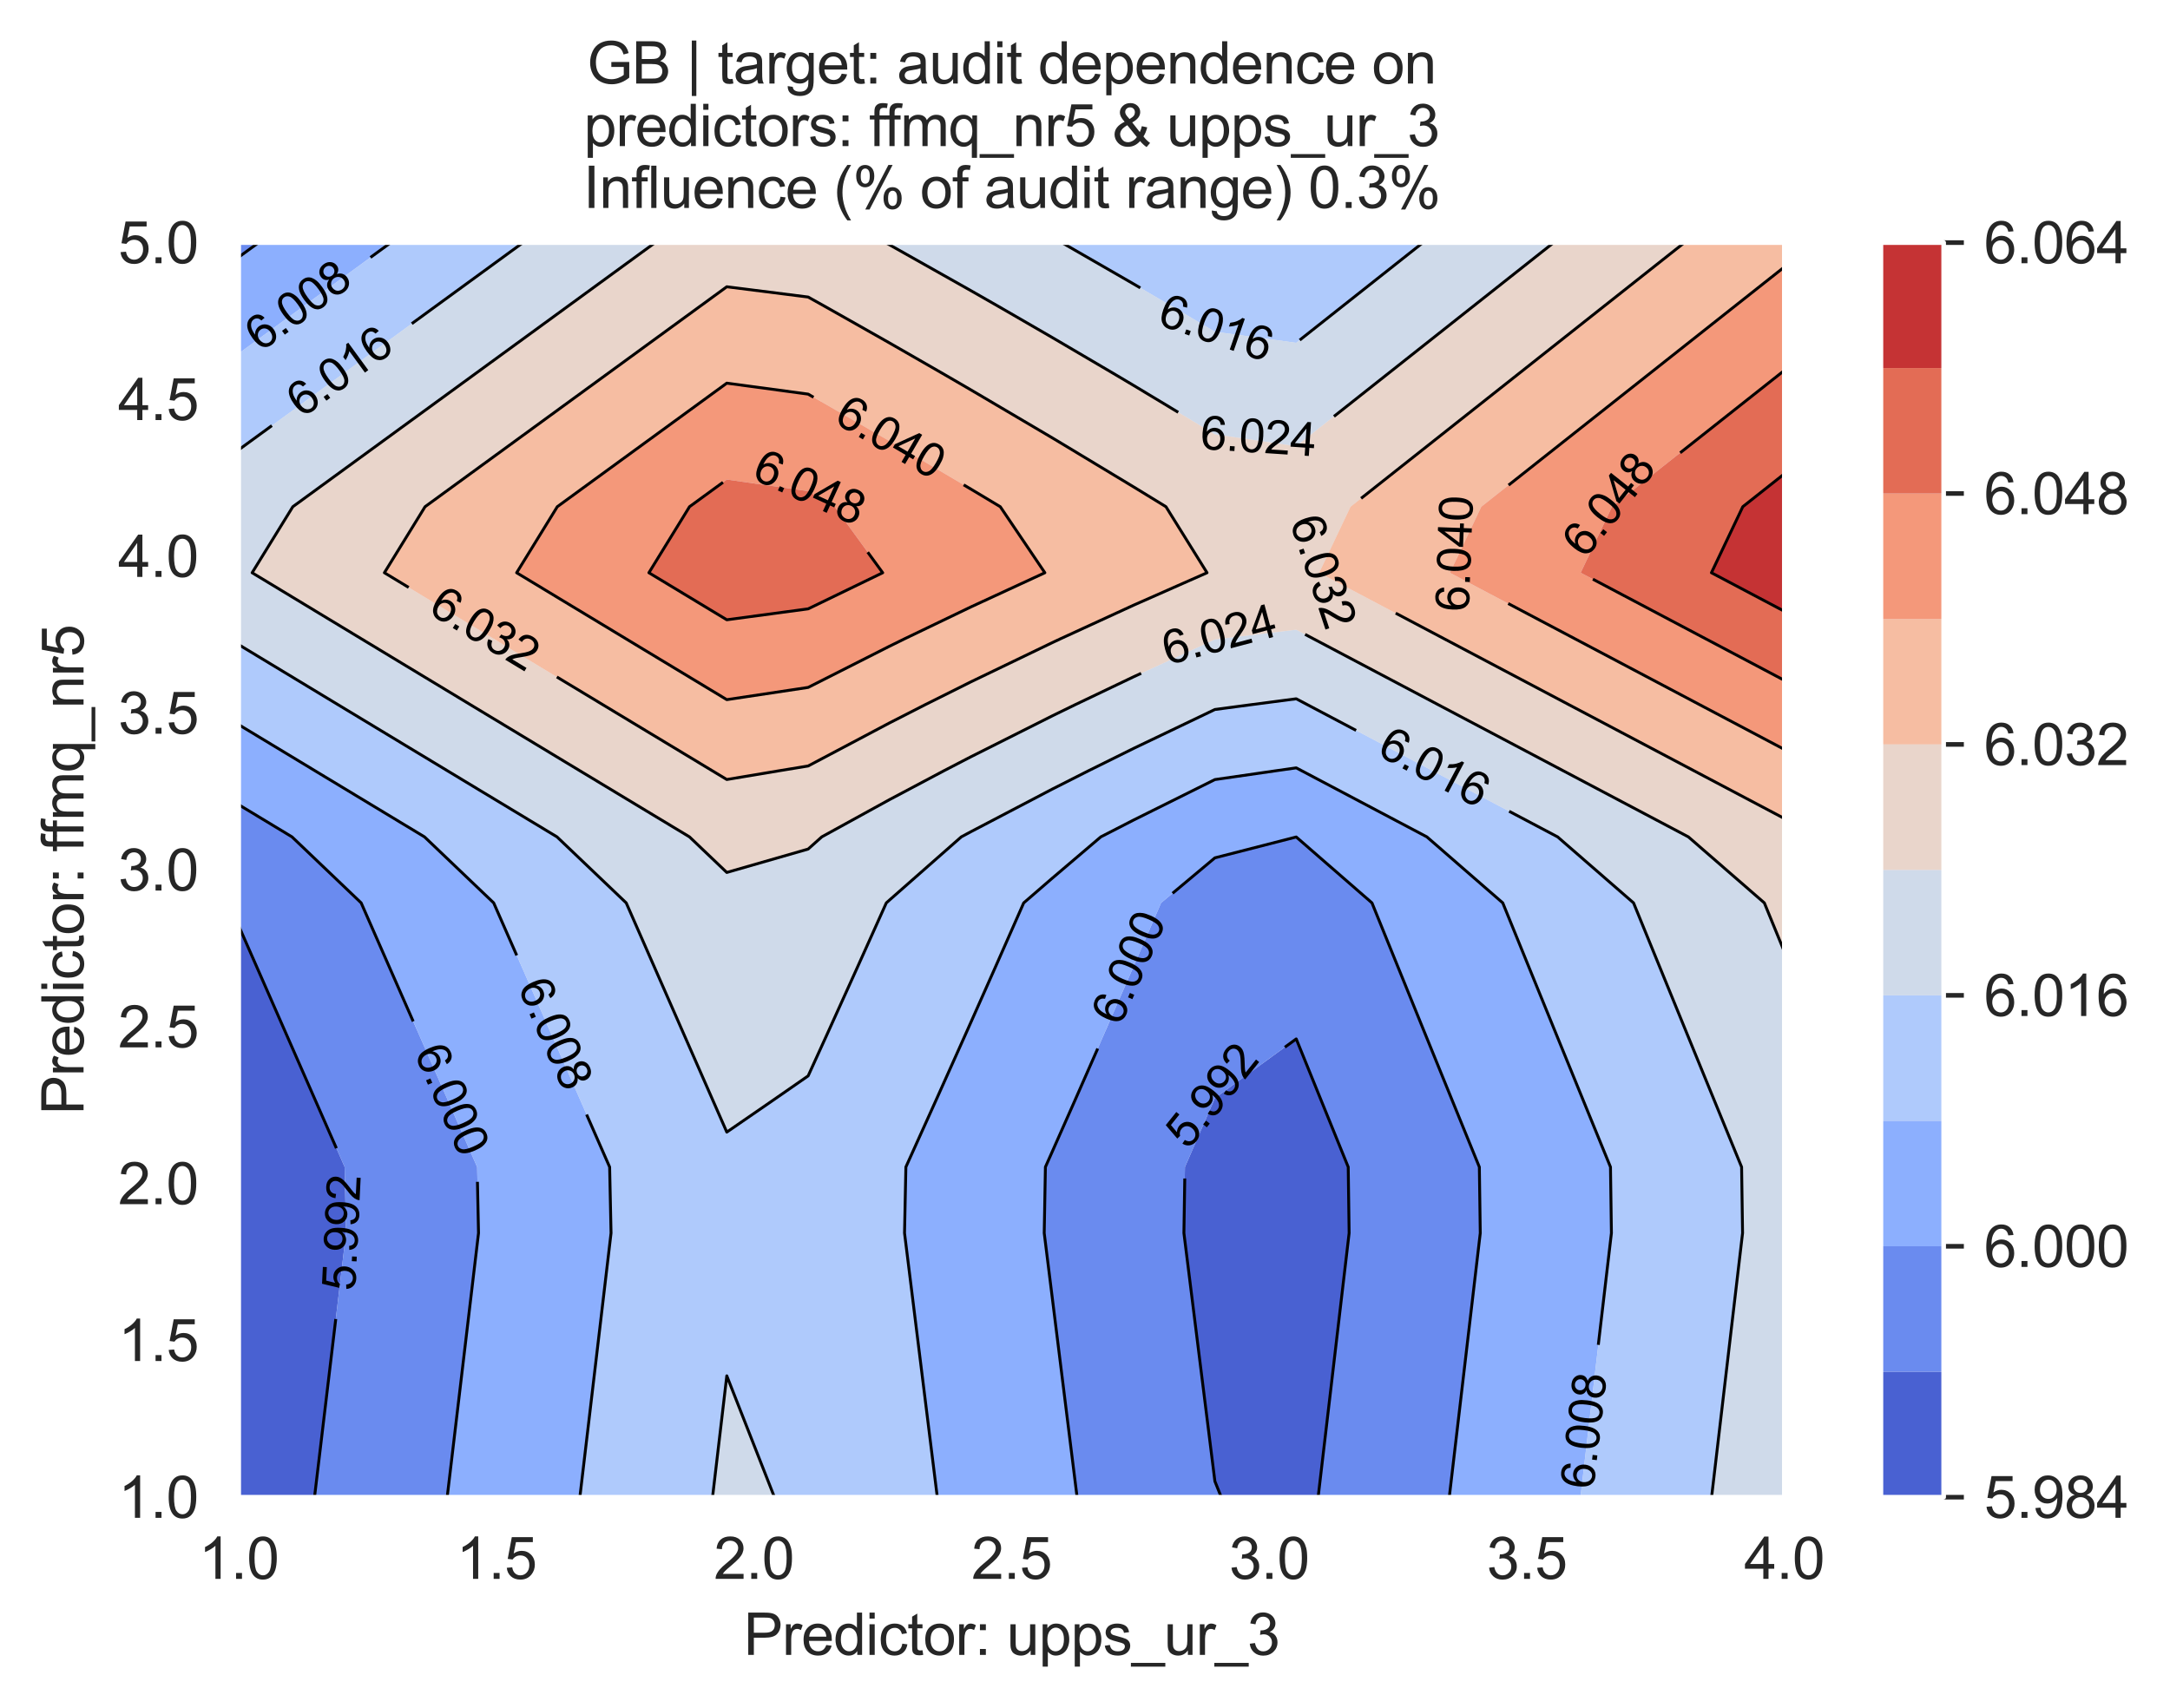 <?xml version="1.0" encoding="utf-8" standalone="no"?>
<!DOCTYPE svg PUBLIC "-//W3C//DTD SVG 1.1//EN"
  "http://www.w3.org/Graphics/SVG/1.1/DTD/svg11.dtd">
<svg xmlns:xlink="http://www.w3.org/1999/xlink" width="376.041pt" height="296.003pt" viewBox="0 0 376.041 296.003" xmlns="http://www.w3.org/2000/svg" version="1.1">
 <defs>
  <style type="text/css">*{stroke-linejoin: round; stroke-linecap: butt}</style>
 </defs>
 <g id="figure_1">
  <g id="patch_1">
   <path d="M 0 296.003 
L 376.041 296.003 
L 376.041 0 
L 0 0 
z
" style="fill: #ffffff"/>
  </g>
  <g id="axes_1">
   <g id="patch_2">
    <path d="M 41.367 259.483 
L 309.207 259.483 
L 309.207 42.043 
L 41.367 42.043 
z
" style="fill: #eaeaf2"/>
   </g>
   <g id="matplotlib.axis_1">
    <g id="xtick_1">
     <g id="line2d_1">
      <path d="M 41.367 259.483 
L 41.367 42.043 
" clip-path="url(#p44ae00cb46)" style="fill: none; stroke: #ffffff; stroke-width: 0.8; stroke-linecap: round"/>
     </g>
     <g id="text_1">
      <!-- 1.0 -->
      <g style="fill: #262626" transform="translate(34.417 273.641)scale(0.1 -0.1)">
       <defs>
        <path id="ArialMT-31" d="M 2384 0 
L 1822 0 
L 1822 3584 
Q 1619 3391 1289 3197 
Q 959 3003 697 2906 
L 697 3450 
Q 1169 3672 1522 3987 
Q 1875 4303 2022 4600 
L 2384 4600 
L 2384 0 
z
" transform="scale(0.016)"/>
        <path id="ArialMT-2e" d="M 581 0 
L 581 641 
L 1222 641 
L 1222 0 
L 581 0 
z
" transform="scale(0.016)"/>
        <path id="ArialMT-30" d="M 266 2259 
Q 266 3072 433 3567 
Q 600 4063 929 4331 
Q 1259 4600 1759 4600 
Q 2128 4600 2406 4451 
Q 2684 4303 2865 4023 
Q 3047 3744 3150 3342 
Q 3253 2941 3253 2259 
Q 3253 1453 3087 958 
Q 2922 463 2592 192 
Q 2263 -78 1759 -78 
Q 1097 -78 719 397 
Q 266 969 266 2259 
z
M 844 2259 
Q 844 1131 1108 757 
Q 1372 384 1759 384 
Q 2147 384 2411 759 
Q 2675 1134 2675 2259 
Q 2675 3391 2411 3762 
Q 2147 4134 1753 4134 
Q 1366 4134 1134 3806 
Q 844 3388 844 2259 
z
" transform="scale(0.016)"/>
       </defs>
       <use xlink:href="#ArialMT-31"/>
       <use xlink:href="#ArialMT-2e" x="55.615"/>
       <use xlink:href="#ArialMT-30" x="83.398"/>
      </g>
     </g>
    </g>
    <g id="xtick_2">
     <g id="line2d_2">
      <path d="M 86.007 259.483 
L 86.007 42.043 
" clip-path="url(#p44ae00cb46)" style="fill: none; stroke: #ffffff; stroke-width: 0.8; stroke-linecap: round"/>
     </g>
     <g id="text_2">
      <!-- 1.5 -->
      <g style="fill: #262626" transform="translate(79.057 273.641)scale(0.1 -0.1)">
       <defs>
        <path id="ArialMT-35" d="M 266 1200 
L 856 1250 
Q 922 819 1161 601 
Q 1400 384 1738 384 
Q 2144 384 2425 690 
Q 2706 997 2706 1503 
Q 2706 1984 2436 2262 
Q 2166 2541 1728 2541 
Q 1456 2541 1237 2417 
Q 1019 2294 894 2097 
L 366 2166 
L 809 4519 
L 3088 4519 
L 3088 3981 
L 1259 3981 
L 1013 2750 
Q 1425 3038 1878 3038 
Q 2478 3038 2890 2622 
Q 3303 2206 3303 1553 
Q 3303 931 2941 478 
Q 2500 -78 1738 -78 
Q 1113 -78 717 272 
Q 322 622 266 1200 
z
" transform="scale(0.016)"/>
       </defs>
       <use xlink:href="#ArialMT-31"/>
       <use xlink:href="#ArialMT-2e" x="55.615"/>
       <use xlink:href="#ArialMT-35" x="83.398"/>
      </g>
     </g>
    </g>
    <g id="xtick_3">
     <g id="line2d_3">
      <path d="M 130.647 259.483 
L 130.647 42.043 
" clip-path="url(#p44ae00cb46)" style="fill: none; stroke: #ffffff; stroke-width: 0.8; stroke-linecap: round"/>
     </g>
     <g id="text_3">
      <!-- 2.0 -->
      <g style="fill: #262626" transform="translate(123.697 273.641)scale(0.1 -0.1)">
       <defs>
        <path id="ArialMT-32" d="M 3222 541 
L 3222 0 
L 194 0 
Q 188 203 259 391 
Q 375 700 629 1000 
Q 884 1300 1366 1694 
Q 2113 2306 2375 2664 
Q 2638 3022 2638 3341 
Q 2638 3675 2398 3904 
Q 2159 4134 1775 4134 
Q 1369 4134 1125 3890 
Q 881 3647 878 3216 
L 300 3275 
Q 359 3922 746 4261 
Q 1134 4600 1788 4600 
Q 2447 4600 2831 4234 
Q 3216 3869 3216 3328 
Q 3216 3053 3103 2787 
Q 2991 2522 2730 2228 
Q 2469 1934 1863 1422 
Q 1356 997 1212 845 
Q 1069 694 975 541 
L 3222 541 
z
" transform="scale(0.016)"/>
       </defs>
       <use xlink:href="#ArialMT-32"/>
       <use xlink:href="#ArialMT-2e" x="55.615"/>
       <use xlink:href="#ArialMT-30" x="83.398"/>
      </g>
     </g>
    </g>
    <g id="xtick_4">
     <g id="line2d_4">
      <path d="M 175.287 259.483 
L 175.287 42.043 
" clip-path="url(#p44ae00cb46)" style="fill: none; stroke: #ffffff; stroke-width: 0.8; stroke-linecap: round"/>
     </g>
     <g id="text_4">
      <!-- 2.5 -->
      <g style="fill: #262626" transform="translate(168.337 273.641)scale(0.1 -0.1)">
       <use xlink:href="#ArialMT-32"/>
       <use xlink:href="#ArialMT-2e" x="55.615"/>
       <use xlink:href="#ArialMT-35" x="83.398"/>
      </g>
     </g>
    </g>
    <g id="xtick_5">
     <g id="line2d_5">
      <path d="M 219.927 259.483 
L 219.927 42.043 
" clip-path="url(#p44ae00cb46)" style="fill: none; stroke: #ffffff; stroke-width: 0.8; stroke-linecap: round"/>
     </g>
     <g id="text_5">
      <!-- 3.0 -->
      <g style="fill: #262626" transform="translate(212.977 273.641)scale(0.1 -0.1)">
       <defs>
        <path id="ArialMT-33" d="M 269 1209 
L 831 1284 
Q 928 806 1161 595 
Q 1394 384 1728 384 
Q 2125 384 2398 659 
Q 2672 934 2672 1341 
Q 2672 1728 2419 1979 
Q 2166 2231 1775 2231 
Q 1616 2231 1378 2169 
L 1441 2663 
Q 1497 2656 1531 2656 
Q 1891 2656 2178 2843 
Q 2466 3031 2466 3422 
Q 2466 3731 2256 3934 
Q 2047 4138 1716 4138 
Q 1388 4138 1169 3931 
Q 950 3725 888 3313 
L 325 3413 
Q 428 3978 793 4289 
Q 1159 4600 1703 4600 
Q 2078 4600 2393 4439 
Q 2709 4278 2876 4000 
Q 3044 3722 3044 3409 
Q 3044 3113 2884 2869 
Q 2725 2625 2413 2481 
Q 2819 2388 3044 2092 
Q 3269 1797 3269 1353 
Q 3269 753 2831 336 
Q 2394 -81 1725 -81 
Q 1122 -81 723 278 
Q 325 638 269 1209 
z
" transform="scale(0.016)"/>
       </defs>
       <use xlink:href="#ArialMT-33"/>
       <use xlink:href="#ArialMT-2e" x="55.615"/>
       <use xlink:href="#ArialMT-30" x="83.398"/>
      </g>
     </g>
    </g>
    <g id="xtick_6">
     <g id="line2d_6">
      <path d="M 264.567 259.483 
L 264.567 42.043 
" clip-path="url(#p44ae00cb46)" style="fill: none; stroke: #ffffff; stroke-width: 0.8; stroke-linecap: round"/>
     </g>
     <g id="text_6">
      <!-- 3.5 -->
      <g style="fill: #262626" transform="translate(257.617 273.641)scale(0.1 -0.1)">
       <use xlink:href="#ArialMT-33"/>
       <use xlink:href="#ArialMT-2e" x="55.615"/>
       <use xlink:href="#ArialMT-35" x="83.398"/>
      </g>
     </g>
    </g>
    <g id="xtick_7">
     <g id="line2d_7">
      <path d="M 309.207 259.483 
L 309.207 42.043 
" clip-path="url(#p44ae00cb46)" style="fill: none; stroke: #ffffff; stroke-width: 0.8; stroke-linecap: round"/>
     </g>
     <g id="text_7">
      <!-- 4.0 -->
      <g style="fill: #262626" transform="translate(302.257 273.641)scale(0.1 -0.1)">
       <defs>
        <path id="ArialMT-34" d="M 2069 0 
L 2069 1097 
L 81 1097 
L 81 1613 
L 2172 4581 
L 2631 4581 
L 2631 1613 
L 3250 1613 
L 3250 1097 
L 2631 1097 
L 2631 0 
L 2069 0 
z
M 2069 1613 
L 2069 3678 
L 634 1613 
L 2069 1613 
z
" transform="scale(0.016)"/>
       </defs>
       <use xlink:href="#ArialMT-34"/>
       <use xlink:href="#ArialMT-2e" x="55.615"/>
       <use xlink:href="#ArialMT-30" x="83.398"/>
      </g>
     </g>
    </g>
    <g id="text_8">
     <!-- Predictor: upps_ur_3 -->
     <g style="fill: #262626" transform="translate(128.875 286.816)scale(0.1 -0.1)">
      <defs>
       <path id="ArialMT-50" d="M 494 0 
L 494 4581 
L 2222 4581 
Q 2678 4581 2919 4538 
Q 3256 4481 3484 4323 
Q 3713 4166 3852 3881 
Q 3991 3597 3991 3256 
Q 3991 2672 3619 2267 
Q 3247 1863 2275 1863 
L 1100 1863 
L 1100 0 
L 494 0 
z
M 1100 2403 
L 2284 2403 
Q 2872 2403 3119 2622 
Q 3366 2841 3366 3238 
Q 3366 3525 3220 3729 
Q 3075 3934 2838 4000 
Q 2684 4041 2272 4041 
L 1100 4041 
L 1100 2403 
z
" transform="scale(0.016)"/>
       <path id="ArialMT-72" d="M 416 0 
L 416 3319 
L 922 3319 
L 922 2816 
Q 1116 3169 1280 3281 
Q 1444 3394 1641 3394 
Q 1925 3394 2219 3213 
L 2025 2691 
Q 1819 2813 1613 2813 
Q 1428 2813 1281 2702 
Q 1134 2591 1072 2394 
Q 978 2094 978 1738 
L 978 0 
L 416 0 
z
" transform="scale(0.016)"/>
       <path id="ArialMT-65" d="M 2694 1069 
L 3275 997 
Q 3138 488 2766 206 
Q 2394 -75 1816 -75 
Q 1088 -75 661 373 
Q 234 822 234 1631 
Q 234 2469 665 2931 
Q 1097 3394 1784 3394 
Q 2450 3394 2872 2941 
Q 3294 2488 3294 1666 
Q 3294 1616 3291 1516 
L 816 1516 
Q 847 969 1125 678 
Q 1403 388 1819 388 
Q 2128 388 2347 550 
Q 2566 713 2694 1069 
z
M 847 1978 
L 2700 1978 
Q 2663 2397 2488 2606 
Q 2219 2931 1791 2931 
Q 1403 2931 1139 2672 
Q 875 2413 847 1978 
z
" transform="scale(0.016)"/>
       <path id="ArialMT-64" d="M 2575 0 
L 2575 419 
Q 2259 -75 1647 -75 
Q 1250 -75 917 144 
Q 584 363 401 755 
Q 219 1147 219 1656 
Q 219 2153 384 2558 
Q 550 2963 881 3178 
Q 1213 3394 1622 3394 
Q 1922 3394 2156 3267 
Q 2391 3141 2538 2938 
L 2538 4581 
L 3097 4581 
L 3097 0 
L 2575 0 
z
M 797 1656 
Q 797 1019 1065 703 
Q 1334 388 1700 388 
Q 2069 388 2326 689 
Q 2584 991 2584 1609 
Q 2584 2291 2321 2609 
Q 2059 2928 1675 2928 
Q 1300 2928 1048 2622 
Q 797 2316 797 1656 
z
" transform="scale(0.016)"/>
       <path id="ArialMT-69" d="M 425 3934 
L 425 4581 
L 988 4581 
L 988 3934 
L 425 3934 
z
M 425 0 
L 425 3319 
L 988 3319 
L 988 0 
L 425 0 
z
" transform="scale(0.016)"/>
       <path id="ArialMT-63" d="M 2588 1216 
L 3141 1144 
Q 3050 572 2676 248 
Q 2303 -75 1759 -75 
Q 1078 -75 664 370 
Q 250 816 250 1647 
Q 250 2184 428 2587 
Q 606 2991 970 3192 
Q 1334 3394 1763 3394 
Q 2303 3394 2647 3120 
Q 2991 2847 3088 2344 
L 2541 2259 
Q 2463 2594 2264 2762 
Q 2066 2931 1784 2931 
Q 1359 2931 1093 2626 
Q 828 2322 828 1663 
Q 828 994 1084 691 
Q 1341 388 1753 388 
Q 2084 388 2306 591 
Q 2528 794 2588 1216 
z
" transform="scale(0.016)"/>
       <path id="ArialMT-74" d="M 1650 503 
L 1731 6 
Q 1494 -44 1306 -44 
Q 1000 -44 831 53 
Q 663 150 594 308 
Q 525 466 525 972 
L 525 2881 
L 113 2881 
L 113 3319 
L 525 3319 
L 525 4141 
L 1084 4478 
L 1084 3319 
L 1650 3319 
L 1650 2881 
L 1084 2881 
L 1084 941 
Q 1084 700 1114 631 
Q 1144 563 1211 522 
Q 1278 481 1403 481 
Q 1497 481 1650 503 
z
" transform="scale(0.016)"/>
       <path id="ArialMT-6f" d="M 213 1659 
Q 213 2581 725 3025 
Q 1153 3394 1769 3394 
Q 2453 3394 2887 2945 
Q 3322 2497 3322 1706 
Q 3322 1066 3130 698 
Q 2938 331 2570 128 
Q 2203 -75 1769 -75 
Q 1072 -75 642 372 
Q 213 819 213 1659 
z
M 791 1659 
Q 791 1022 1069 705 
Q 1347 388 1769 388 
Q 2188 388 2466 706 
Q 2744 1025 2744 1678 
Q 2744 2294 2464 2611 
Q 2184 2928 1769 2928 
Q 1347 2928 1069 2612 
Q 791 2297 791 1659 
z
" transform="scale(0.016)"/>
       <path id="ArialMT-3a" d="M 578 2678 
L 578 3319 
L 1219 3319 
L 1219 2678 
L 578 2678 
z
M 578 0 
L 578 641 
L 1219 641 
L 1219 0 
L 578 0 
z
" transform="scale(0.016)"/>
       <path id="ArialMT-20" transform="scale(0.016)"/>
       <path id="ArialMT-75" d="M 2597 0 
L 2597 488 
Q 2209 -75 1544 -75 
Q 1250 -75 995 37 
Q 741 150 617 320 
Q 494 491 444 738 
Q 409 903 409 1263 
L 409 3319 
L 972 3319 
L 972 1478 
Q 972 1038 1006 884 
Q 1059 663 1231 536 
Q 1403 409 1656 409 
Q 1909 409 2131 539 
Q 2353 669 2445 892 
Q 2538 1116 2538 1541 
L 2538 3319 
L 3100 3319 
L 3100 0 
L 2597 0 
z
" transform="scale(0.016)"/>
       <path id="ArialMT-70" d="M 422 -1272 
L 422 3319 
L 934 3319 
L 934 2888 
Q 1116 3141 1344 3267 
Q 1572 3394 1897 3394 
Q 2322 3394 2647 3175 
Q 2972 2956 3137 2557 
Q 3303 2159 3303 1684 
Q 3303 1175 3120 767 
Q 2938 359 2589 142 
Q 2241 -75 1856 -75 
Q 1575 -75 1351 44 
Q 1128 163 984 344 
L 984 -1272 
L 422 -1272 
z
M 931 1641 
Q 931 1000 1190 694 
Q 1450 388 1819 388 
Q 2194 388 2461 705 
Q 2728 1022 2728 1688 
Q 2728 2322 2467 2637 
Q 2206 2953 1844 2953 
Q 1484 2953 1207 2617 
Q 931 2281 931 1641 
z
" transform="scale(0.016)"/>
       <path id="ArialMT-73" d="M 197 991 
L 753 1078 
Q 800 744 1014 566 
Q 1228 388 1613 388 
Q 2000 388 2187 545 
Q 2375 703 2375 916 
Q 2375 1106 2209 1216 
Q 2094 1291 1634 1406 
Q 1016 1563 777 1677 
Q 538 1791 414 1992 
Q 291 2194 291 2438 
Q 291 2659 392 2848 
Q 494 3038 669 3163 
Q 800 3259 1026 3326 
Q 1253 3394 1513 3394 
Q 1903 3394 2198 3281 
Q 2494 3169 2634 2976 
Q 2775 2784 2828 2463 
L 2278 2388 
Q 2241 2644 2061 2787 
Q 1881 2931 1553 2931 
Q 1166 2931 1000 2803 
Q 834 2675 834 2503 
Q 834 2394 903 2306 
Q 972 2216 1119 2156 
Q 1203 2125 1616 2013 
Q 2213 1853 2448 1751 
Q 2684 1650 2818 1456 
Q 2953 1263 2953 975 
Q 2953 694 2789 445 
Q 2625 197 2315 61 
Q 2006 -75 1616 -75 
Q 969 -75 630 194 
Q 291 463 197 991 
z
" transform="scale(0.016)"/>
       <path id="ArialMT-5f" d="M -97 -1272 
L -97 -866 
L 3631 -866 
L 3631 -1272 
L -97 -1272 
z
" transform="scale(0.016)"/>
      </defs>
      <use xlink:href="#ArialMT-50"/>
      <use xlink:href="#ArialMT-72" x="66.699"/>
      <use xlink:href="#ArialMT-65" x="100"/>
      <use xlink:href="#ArialMT-64" x="155.615"/>
      <use xlink:href="#ArialMT-69" x="211.23"/>
      <use xlink:href="#ArialMT-63" x="233.447"/>
      <use xlink:href="#ArialMT-74" x="283.447"/>
      <use xlink:href="#ArialMT-6f" x="311.23"/>
      <use xlink:href="#ArialMT-72" x="366.846"/>
      <use xlink:href="#ArialMT-3a" x="400.146"/>
      <use xlink:href="#ArialMT-20" x="427.93"/>
      <use xlink:href="#ArialMT-75" x="455.713"/>
      <use xlink:href="#ArialMT-70" x="511.328"/>
      <use xlink:href="#ArialMT-70" x="566.943"/>
      <use xlink:href="#ArialMT-73" x="622.559"/>
      <use xlink:href="#ArialMT-5f" x="672.559"/>
      <use xlink:href="#ArialMT-75" x="728.174"/>
      <use xlink:href="#ArialMT-72" x="783.789"/>
      <use xlink:href="#ArialMT-5f" x="817.09"/>
      <use xlink:href="#ArialMT-33" x="872.705"/>
     </g>
    </g>
   </g>
   <g id="matplotlib.axis_2">
    <g id="ytick_1">
     <g id="line2d_8">
      <path d="M 41.367 259.483 
L 309.207 259.483 
" clip-path="url(#p44ae00cb46)" style="fill: none; stroke: #ffffff; stroke-width: 0.8; stroke-linecap: round"/>
     </g>
     <g id="text_9">
      <!-- 1.0 -->
      <g style="fill: #262626" transform="translate(20.467 263.062)scale(0.1 -0.1)">
       <use xlink:href="#ArialMT-31"/>
       <use xlink:href="#ArialMT-2e" x="55.615"/>
       <use xlink:href="#ArialMT-30" x="83.398"/>
      </g>
     </g>
    </g>
    <g id="ytick_2">
     <g id="line2d_9">
      <path d="M 41.367 232.303 
L 309.207 232.303 
" clip-path="url(#p44ae00cb46)" style="fill: none; stroke: #ffffff; stroke-width: 0.8; stroke-linecap: round"/>
     </g>
     <g id="text_10">
      <!-- 1.5 -->
      <g style="fill: #262626" transform="translate(20.467 235.882)scale(0.1 -0.1)">
       <use xlink:href="#ArialMT-31"/>
       <use xlink:href="#ArialMT-2e" x="55.615"/>
       <use xlink:href="#ArialMT-35" x="83.398"/>
      </g>
     </g>
    </g>
    <g id="ytick_3">
     <g id="line2d_10">
      <path d="M 41.367 205.123 
L 309.207 205.123 
" clip-path="url(#p44ae00cb46)" style="fill: none; stroke: #ffffff; stroke-width: 0.8; stroke-linecap: round"/>
     </g>
     <g id="text_11">
      <!-- 2.0 -->
      <g style="fill: #262626" transform="translate(20.467 208.702)scale(0.1 -0.1)">
       <use xlink:href="#ArialMT-32"/>
       <use xlink:href="#ArialMT-2e" x="55.615"/>
       <use xlink:href="#ArialMT-30" x="83.398"/>
      </g>
     </g>
    </g>
    <g id="ytick_4">
     <g id="line2d_11">
      <path d="M 41.367 177.943 
L 309.207 177.943 
" clip-path="url(#p44ae00cb46)" style="fill: none; stroke: #ffffff; stroke-width: 0.8; stroke-linecap: round"/>
     </g>
     <g id="text_12">
      <!-- 2.5 -->
      <g style="fill: #262626" transform="translate(20.467 181.522)scale(0.1 -0.1)">
       <use xlink:href="#ArialMT-32"/>
       <use xlink:href="#ArialMT-2e" x="55.615"/>
       <use xlink:href="#ArialMT-35" x="83.398"/>
      </g>
     </g>
    </g>
    <g id="ytick_5">
     <g id="line2d_12">
      <path d="M 41.367 150.763 
L 309.207 150.763 
" clip-path="url(#p44ae00cb46)" style="fill: none; stroke: #ffffff; stroke-width: 0.8; stroke-linecap: round"/>
     </g>
     <g id="text_13">
      <!-- 3.0 -->
      <g style="fill: #262626" transform="translate(20.467 154.342)scale(0.1 -0.1)">
       <use xlink:href="#ArialMT-33"/>
       <use xlink:href="#ArialMT-2e" x="55.615"/>
       <use xlink:href="#ArialMT-30" x="83.398"/>
      </g>
     </g>
    </g>
    <g id="ytick_6">
     <g id="line2d_13">
      <path d="M 41.367 123.583 
L 309.207 123.583 
" clip-path="url(#p44ae00cb46)" style="fill: none; stroke: #ffffff; stroke-width: 0.8; stroke-linecap: round"/>
     </g>
     <g id="text_14">
      <!-- 3.5 -->
      <g style="fill: #262626" transform="translate(20.467 127.162)scale(0.1 -0.1)">
       <use xlink:href="#ArialMT-33"/>
       <use xlink:href="#ArialMT-2e" x="55.615"/>
       <use xlink:href="#ArialMT-35" x="83.398"/>
      </g>
     </g>
    </g>
    <g id="ytick_7">
     <g id="line2d_14">
      <path d="M 41.367 96.403 
L 309.207 96.403 
" clip-path="url(#p44ae00cb46)" style="fill: none; stroke: #ffffff; stroke-width: 0.8; stroke-linecap: round"/>
     </g>
     <g id="text_15">
      <!-- 4.0 -->
      <g style="fill: #262626" transform="translate(20.467 99.982)scale(0.1 -0.1)">
       <use xlink:href="#ArialMT-34"/>
       <use xlink:href="#ArialMT-2e" x="55.615"/>
       <use xlink:href="#ArialMT-30" x="83.398"/>
      </g>
     </g>
    </g>
    <g id="ytick_8">
     <g id="line2d_15">
      <path d="M 41.367 69.223 
L 309.207 69.223 
" clip-path="url(#p44ae00cb46)" style="fill: none; stroke: #ffffff; stroke-width: 0.8; stroke-linecap: round"/>
     </g>
     <g id="text_16">
      <!-- 4.5 -->
      <g style="fill: #262626" transform="translate(20.467 72.802)scale(0.1 -0.1)">
       <use xlink:href="#ArialMT-34"/>
       <use xlink:href="#ArialMT-2e" x="55.615"/>
       <use xlink:href="#ArialMT-35" x="83.398"/>
      </g>
     </g>
    </g>
    <g id="ytick_9">
     <g id="line2d_16">
      <path d="M 41.367 42.043 
L 309.207 42.043 
" clip-path="url(#p44ae00cb46)" style="fill: none; stroke: #ffffff; stroke-width: 0.8; stroke-linecap: round"/>
     </g>
     <g id="text_17">
      <!-- 5.0 -->
      <g style="fill: #262626" transform="translate(20.467 45.622)scale(0.1 -0.1)">
       <use xlink:href="#ArialMT-35"/>
       <use xlink:href="#ArialMT-2e" x="55.615"/>
       <use xlink:href="#ArialMT-30" x="83.398"/>
      </g>
     </g>
    </g>
    <g id="text_18">
     <!-- Predictor: ffmq_nr5 -->
     <g style="fill: #262626" transform="translate(14.48 193.19)rotate(-90)scale(0.1 -0.1)">
      <defs>
       <path id="ArialMT-66" d="M 556 0 
L 556 2881 
L 59 2881 
L 59 3319 
L 556 3319 
L 556 3672 
Q 556 4006 616 4169 
Q 697 4388 901 4523 
Q 1106 4659 1475 4659 
Q 1713 4659 2000 4603 
L 1916 4113 
Q 1741 4144 1584 4144 
Q 1328 4144 1222 4034 
Q 1116 3925 1116 3625 
L 1116 3319 
L 1763 3319 
L 1763 2881 
L 1116 2881 
L 1116 0 
L 556 0 
z
" transform="scale(0.016)"/>
       <path id="ArialMT-6d" d="M 422 0 
L 422 3319 
L 925 3319 
L 925 2853 
Q 1081 3097 1340 3245 
Q 1600 3394 1931 3394 
Q 2300 3394 2536 3241 
Q 2772 3088 2869 2813 
Q 3263 3394 3894 3394 
Q 4388 3394 4653 3120 
Q 4919 2847 4919 2278 
L 4919 0 
L 4359 0 
L 4359 2091 
Q 4359 2428 4304 2576 
Q 4250 2725 4106 2815 
Q 3963 2906 3769 2906 
Q 3419 2906 3187 2673 
Q 2956 2441 2956 1928 
L 2956 0 
L 2394 0 
L 2394 2156 
Q 2394 2531 2256 2718 
Q 2119 2906 1806 2906 
Q 1569 2906 1367 2781 
Q 1166 2656 1075 2415 
Q 984 2175 984 1722 
L 984 0 
L 422 0 
z
" transform="scale(0.016)"/>
       <path id="ArialMT-71" d="M 2538 -1272 
L 2538 353 
Q 2406 169 2170 47 
Q 1934 -75 1669 -75 
Q 1078 -75 651 397 
Q 225 869 225 1691 
Q 225 2191 398 2587 
Q 572 2984 901 3189 
Q 1231 3394 1625 3394 
Q 2241 3394 2594 2875 
L 2594 3319 
L 3100 3319 
L 3100 -1272 
L 2538 -1272 
z
M 803 1669 
Q 803 1028 1072 708 
Q 1341 388 1716 388 
Q 2075 388 2334 692 
Q 2594 997 2594 1619 
Q 2594 2281 2320 2615 
Q 2047 2950 1678 2950 
Q 1313 2950 1058 2639 
Q 803 2328 803 1669 
z
" transform="scale(0.016)"/>
       <path id="ArialMT-6e" d="M 422 0 
L 422 3319 
L 928 3319 
L 928 2847 
Q 1294 3394 1984 3394 
Q 2284 3394 2536 3286 
Q 2788 3178 2913 3003 
Q 3038 2828 3088 2588 
Q 3119 2431 3119 2041 
L 3119 0 
L 2556 0 
L 2556 2019 
Q 2556 2363 2490 2533 
Q 2425 2703 2258 2804 
Q 2091 2906 1866 2906 
Q 1506 2906 1245 2678 
Q 984 2450 984 1813 
L 984 0 
L 422 0 
z
" transform="scale(0.016)"/>
      </defs>
      <use xlink:href="#ArialMT-50"/>
      <use xlink:href="#ArialMT-72" x="66.699"/>
      <use xlink:href="#ArialMT-65" x="100"/>
      <use xlink:href="#ArialMT-64" x="155.615"/>
      <use xlink:href="#ArialMT-69" x="211.23"/>
      <use xlink:href="#ArialMT-63" x="233.447"/>
      <use xlink:href="#ArialMT-74" x="283.447"/>
      <use xlink:href="#ArialMT-6f" x="311.23"/>
      <use xlink:href="#ArialMT-72" x="366.846"/>
      <use xlink:href="#ArialMT-3a" x="400.146"/>
      <use xlink:href="#ArialMT-20" x="427.93"/>
      <use xlink:href="#ArialMT-66" x="455.713"/>
      <use xlink:href="#ArialMT-66" x="481.746"/>
      <use xlink:href="#ArialMT-6d" x="509.529"/>
      <use xlink:href="#ArialMT-71" x="592.83"/>
      <use xlink:href="#ArialMT-5f" x="648.445"/>
      <use xlink:href="#ArialMT-6e" x="704.061"/>
      <use xlink:href="#ArialMT-72" x="759.676"/>
      <use xlink:href="#ArialMT-35" x="792.977"/>
     </g>
    </g>
   </g>
   <g id="PathCollection_1">
    <path d="M 55.464 251.422 
L 55.867 248.039 
L 57.232 236.595 
L 58.595 225.15 
L 59.958 213.706 
L 59.723 202.262 
L 55.464 192.56 
L 54.699 190.818 
L 49.674 179.374 
L 44.649 167.929 
L 41.367 160.457 
L 41.367 167.929 
L 41.367 179.374 
L 41.367 190.818 
L 41.367 202.262 
L 41.367 213.706 
L 41.367 225.15 
L 41.367 236.595 
L 41.367 248.039 
L 41.367 259.483 
L 54.502 259.483 
z
" clip-path="url(#p44ae00cb46)" style="fill: #4961d2"/>
    <path d="M 210.529 256.723 
L 211.636 259.483 
L 224.626 259.483 
L 228.421 259.483 
L 229.763 248.039 
L 231.106 236.595 
L 232.448 225.15 
L 233.791 213.706 
L 233.635 202.262 
L 228.989 190.818 
L 224.626 180.059 
L 210.529 190.325 
L 210.316 190.818 
L 205.34 202.262 
L 205.161 213.706 
L 206.588 225.15 
L 208.016 236.595 
L 209.445 248.039 
z
" clip-path="url(#p44ae00cb46)" style="fill: #4961d2"/>
   </g>
   <g id="PathCollection_2">
    <path d="M 55.464 259.483 
L 69.561 259.483 
L 77.494 259.483 
L 78.852 248.039 
L 80.21 236.595 
L 81.567 225.15 
L 82.923 213.706 
L 82.684 202.262 
L 77.66 190.818 
L 72.637 179.374 
L 69.561 172.367 
L 67.613 167.929 
L 62.588 156.485 
L 55.464 149.686 
L 50.598 145.041 
L 41.367 139.465 
L 41.367 145.041 
L 41.367 156.485 
L 41.367 160.457 
L 44.649 167.929 
L 49.674 179.374 
L 54.699 190.818 
L 55.464 192.56 
L 59.723 202.262 
L 59.958 213.706 
L 58.595 225.15 
L 57.232 236.595 
L 55.867 248.039 
L 55.464 251.422 
L 54.502 259.483 
z
" clip-path="url(#p44ae00cb46)" style="fill: #6a8bef"/>
    <path d="M 196.432 259.483 
L 210.529 259.483 
L 211.636 259.483 
L 210.529 256.723 
L 209.445 248.039 
L 208.016 236.595 
L 206.588 225.15 
L 205.161 213.706 
L 205.34 202.262 
L 210.316 190.818 
L 210.529 190.325 
L 224.626 180.059 
L 228.989 190.818 
L 233.635 202.262 
L 233.791 213.706 
L 232.448 225.15 
L 231.106 236.595 
L 229.763 248.039 
L 228.421 259.483 
L 238.723 259.483 
L 251.147 259.483 
L 252.49 248.039 
L 252.82 245.227 
L 253.832 236.595 
L 255.175 225.15 
L 256.517 213.706 
L 256.358 202.262 
L 252.82 193.576 
L 251.697 190.818 
L 247.042 179.374 
L 242.394 167.929 
L 238.723 158.883 
L 237.751 156.485 
L 224.626 145.061 
L 210.529 148.677 
L 201.205 156.485 
L 196.432 167.513 
L 196.252 167.929 
L 191.26 179.374 
L 186.23 190.818 
L 182.336 199.616 
L 181.16 202.262 
L 180.953 213.706 
L 182.336 224.819 
L 182.377 225.15 
L 183.801 236.595 
L 185.225 248.039 
L 186.65 259.483 
z
" clip-path="url(#p44ae00cb46)" style="fill: #6a8bef"/>
    <path d="M 44.822 42.043 
L 41.367 42.043 
L 41.367 44.561 
z
" clip-path="url(#p44ae00cb46)" style="fill: #6a8bef"/>
   </g>
   <g id="PathCollection_3">
    <path d="M 83.658 259.483 
L 97.755 259.483 
L 100.485 259.483 
L 101.837 248.039 
L 103.188 236.595 
L 104.538 225.15 
L 105.888 213.706 
L 105.644 202.262 
L 100.622 190.818 
L 97.755 184.284 
L 95.599 179.374 
L 90.576 167.929 
L 85.553 156.485 
L 83.658 154.677 
L 73.559 145.041 
L 69.561 142.628 
L 55.464 134.115 
L 54.607 133.597 
L 41.367 125.596 
L 41.367 133.597 
L 41.367 139.465 
L 50.598 145.041 
L 55.464 149.686 
L 62.588 156.485 
L 67.613 167.929 
L 69.561 172.367 
L 72.637 179.374 
L 77.66 190.818 
L 82.684 202.262 
L 82.923 213.706 
L 81.567 225.15 
L 80.21 236.595 
L 78.852 248.039 
L 77.494 259.483 
z
" clip-path="url(#p44ae00cb46)" style="fill: #8caffe"/>
    <path d="M 168.239 259.483 
L 182.336 259.483 
L 186.65 259.483 
L 185.225 248.039 
L 183.801 236.595 
L 182.377 225.15 
L 182.336 224.819 
L 180.953 213.706 
L 181.16 202.262 
L 182.336 199.616 
L 186.23 190.818 
L 191.26 179.374 
L 196.252 167.929 
L 196.432 167.513 
L 201.205 156.485 
L 210.529 148.677 
L 224.626 145.061 
L 237.751 156.485 
L 238.723 158.883 
L 242.394 167.929 
L 247.042 179.374 
L 251.697 190.818 
L 252.82 193.576 
L 256.358 202.262 
L 256.517 213.706 
L 255.175 225.15 
L 253.832 236.595 
L 252.82 245.227 
L 252.49 248.039 
L 251.147 259.483 
L 252.82 259.483 
L 266.917 259.483 
L 273.874 259.483 
L 275.217 248.039 
L 276.559 236.595 
L 277.902 225.15 
L 279.244 213.706 
L 279.081 202.262 
L 274.406 190.818 
L 269.736 179.374 
L 266.917 172.456 
L 265.073 167.929 
L 260.416 156.485 
L 252.82 149.878 
L 247.26 145.041 
L 238.723 140.53 
L 225.603 133.597 
L 224.626 133.081 
L 221.005 133.597 
L 210.529 135.111 
L 196.432 142.129 
L 190.761 145.041 
L 182.336 152.215 
L 177.397 156.485 
L 172.352 167.929 
L 168.239 177.194 
L 167.267 179.374 
L 162.143 190.818 
L 156.98 202.262 
L 156.746 213.706 
L 158.165 225.15 
L 159.585 236.595 
L 161.005 248.039 
L 162.426 259.483 
z
" clip-path="url(#p44ae00cb46)" style="fill: #8caffe"/>
    <path d="M 52.029 53.487 
L 55.464 50.983 
L 67.728 42.043 
L 55.464 42.043 
L 44.822 42.043 
L 41.367 44.561 
L 41.367 53.487 
L 41.367 61.258 
z
" clip-path="url(#p44ae00cb46)" style="fill: #8caffe"/>
   </g>
   <g id="PathCollection_4">
    <path d="M 111.851 259.483 
L 123.477 259.483 
L 124.822 248.039 
L 125.948 238.451 
L 129.711 248.039 
L 134.202 259.483 
L 140.045 259.483 
L 154.142 259.483 
L 162.426 259.483 
L 161.005 248.039 
L 159.585 236.595 
L 158.165 225.15 
L 156.746 213.706 
L 156.98 202.262 
L 162.143 190.818 
L 167.267 179.374 
L 168.239 177.194 
L 172.352 167.929 
L 177.397 156.485 
L 182.336 152.215 
L 190.761 145.041 
L 196.432 142.129 
L 210.529 135.111 
L 221.005 133.597 
L 224.626 133.081 
L 225.603 133.597 
L 238.723 140.53 
L 247.26 145.041 
L 252.82 149.878 
L 260.416 156.485 
L 265.073 167.929 
L 266.917 172.456 
L 269.736 179.374 
L 274.406 190.818 
L 279.081 202.262 
L 279.244 213.706 
L 277.902 225.15 
L 276.559 236.595 
L 275.217 248.039 
L 273.874 259.483 
L 281.014 259.483 
L 295.11 259.483 
L 296.601 259.483 
L 297.943 248.039 
L 299.286 236.595 
L 300.628 225.15 
L 301.971 213.706 
L 301.804 202.262 
L 297.114 190.818 
L 295.11 185.924 
L 292.43 179.374 
L 287.752 167.929 
L 283.08 156.485 
L 281.014 154.689 
L 269.918 145.041 
L 266.917 143.455 
L 252.82 136.006 
L 248.26 133.597 
L 238.723 128.557 
L 226.602 122.153 
L 224.626 121.108 
L 216.651 122.153 
L 210.529 122.966 
L 196.432 129.716 
L 188.6 133.597 
L 182.336 136.771 
L 168.239 144.152 
L 166.584 145.041 
L 154.142 155.991 
L 153.589 156.485 
L 148.452 167.929 
L 143.275 179.374 
L 140.045 186.468 
L 133.775 190.818 
L 125.948 196.209 
L 123.583 190.818 
L 118.562 179.374 
L 113.54 167.929 
L 111.851 164.081 
L 108.518 156.485 
L 97.755 146.22 
L 96.519 145.041 
L 83.658 137.28 
L 77.557 133.597 
L 69.561 128.768 
L 58.612 122.153 
L 55.464 120.25 
L 41.367 111.727 
L 41.367 122.153 
L 41.367 125.596 
L 54.607 133.597 
L 55.464 134.115 
L 69.561 142.628 
L 73.559 145.041 
L 83.658 154.677 
L 85.553 156.485 
L 90.576 167.929 
L 95.599 179.374 
L 97.755 184.284 
L 100.622 190.818 
L 105.644 202.262 
L 105.888 213.706 
L 104.538 225.15 
L 103.188 236.595 
L 101.837 248.039 
L 100.485 259.483 
z
" clip-path="url(#p44ae00cb46)" style="fill: #afcafc"/>
    <path d="M 43.535 76.376 
L 55.464 67.682 
L 59.237 64.932 
L 69.561 57.407 
L 74.937 53.487 
L 83.658 47.13 
L 90.634 42.043 
L 83.658 42.043 
L 69.561 42.043 
L 67.728 42.043 
L 55.464 50.983 
L 52.029 53.487 
L 41.367 61.258 
L 41.367 64.932 
L 41.367 76.376 
L 41.367 77.955 
z
" clip-path="url(#p44ae00cb46)" style="fill: #afcafc"/>
    <path d="M 210.529 57.499 
L 224.626 59.416 
L 232.12 53.487 
L 238.723 48.264 
L 246.586 42.043 
L 238.723 42.043 
L 224.626 42.043 
L 210.529 42.043 
L 196.432 42.043 
L 183.994 42.043 
L 196.432 49.206 
L 203.75 53.487 
z
" clip-path="url(#p44ae00cb46)" style="fill: #afcafc"/>
   </g>
   <g id="PathCollection_5">
    <path d="M 125.948 259.483 
L 134.202 259.483 
L 129.711 248.039 
L 125.948 238.451 
L 124.822 248.039 
L 123.477 259.483 
z
" clip-path="url(#p44ae00cb46)" style="fill: #cfdaea"/>
    <path d="M 309.207 259.483 
L 309.207 248.039 
L 309.207 236.595 
L 309.207 225.15 
L 309.207 213.706 
L 309.207 202.262 
L 309.207 190.818 
L 309.207 179.374 
L 309.207 167.929 
L 309.207 164.941 
L 305.745 156.485 
L 295.11 147.244 
L 292.575 145.041 
L 281.014 138.932 
L 270.918 133.597 
L 266.917 131.483 
L 252.82 124.034 
L 249.26 122.153 
L 238.723 116.585 
L 227.602 110.708 
L 224.626 109.136 
L 211.457 110.708 
L 210.529 110.821 
L 196.432 117.303 
L 186.277 122.153 
L 182.336 124.077 
L 168.239 131.165 
L 163.548 133.597 
L 154.142 138.588 
L 142.407 145.041 
L 140.045 147.155 
L 125.948 151.209 
L 119.479 145.041 
L 111.851 140.441 
L 100.507 133.597 
L 97.755 131.936 
L 83.658 123.425 
L 81.551 122.153 
L 69.561 114.908 
L 62.613 110.708 
L 55.464 106.386 
L 43.692 99.264 
L 50.744 87.82 
L 55.464 84.38 
L 66.447 76.376 
L 69.561 74.106 
L 82.148 64.932 
L 83.658 63.831 
L 97.755 53.554 
L 97.846 53.487 
L 111.851 43.275 
L 113.541 42.043 
L 111.851 42.043 
L 97.755 42.043 
L 90.634 42.043 
L 83.658 47.13 
L 74.937 53.487 
L 69.561 57.407 
L 59.237 64.932 
L 55.464 67.682 
L 43.535 76.376 
L 41.367 77.955 
L 41.367 87.82 
L 41.367 99.264 
L 41.367 110.708 
L 41.367 111.727 
L 55.464 120.25 
L 58.612 122.153 
L 69.561 128.768 
L 77.557 133.597 
L 83.658 137.28 
L 96.519 145.041 
L 97.755 146.22 
L 108.518 156.485 
L 111.851 164.081 
L 113.54 167.929 
L 118.562 179.374 
L 123.583 190.818 
L 125.948 196.209 
L 133.775 190.818 
L 140.045 186.468 
L 143.275 179.374 
L 148.452 167.929 
L 153.589 156.485 
L 154.142 155.991 
L 166.584 145.041 
L 168.239 144.152 
L 182.336 136.771 
L 188.6 133.597 
L 196.432 129.716 
L 210.529 122.966 
L 216.651 122.153 
L 224.626 121.108 
L 226.602 122.153 
L 238.723 128.557 
L 248.26 133.597 
L 252.82 136.006 
L 266.917 143.455 
L 269.918 145.041 
L 281.014 154.689 
L 283.08 156.485 
L 287.752 167.929 
L 292.43 179.374 
L 295.11 185.924 
L 297.114 190.818 
L 301.804 202.262 
L 301.971 213.706 
L 300.628 225.15 
L 299.286 236.595 
L 297.943 248.039 
L 296.601 259.483 
z
" clip-path="url(#p44ae00cb46)" style="fill: #cfdaea"/>
    <path d="M 224.626 77.341 
L 225.846 76.376 
L 238.723 66.188 
L 240.312 64.932 
L 252.82 55.036 
L 254.778 53.487 
L 266.917 43.884 
L 269.244 42.043 
L 266.917 42.043 
L 252.82 42.043 
L 246.586 42.043 
L 238.723 48.264 
L 232.12 53.487 
L 224.626 59.416 
L 210.529 57.499 
L 203.75 53.487 
L 196.432 49.206 
L 183.994 42.043 
L 182.336 42.043 
L 168.239 42.043 
L 154.142 42.043 
L 153.454 42.043 
L 154.142 42.426 
L 168.239 50.369 
L 173.69 53.487 
L 182.336 58.489 
L 193.3 64.932 
L 196.432 66.793 
L 210.529 75.287 
L 218.031 76.376 
z
" clip-path="url(#p44ae00cb46)" style="fill: #cfdaea"/>
   </g>
   <g id="PathCollection_6">
    <path d="M 309.207 164.941 
L 309.207 156.485 
L 309.207 145.041 
L 309.207 141.857 
L 295.11 134.408 
L 293.575 133.597 
L 281.014 126.959 
L 271.917 122.153 
L 266.917 119.51 
L 252.82 112.061 
L 250.26 110.708 
L 238.723 104.612 
L 228.602 99.264 
L 234.037 87.82 
L 238.723 84.113 
L 248.503 76.376 
L 252.82 72.961 
L 262.969 64.932 
L 266.917 61.809 
L 277.435 53.487 
L 281.014 50.657 
L 291.901 42.043 
L 281.014 42.043 
L 269.244 42.043 
L 266.917 43.884 
L 254.778 53.487 
L 252.82 55.036 
L 240.312 64.932 
L 238.723 66.188 
L 225.846 76.376 
L 224.626 77.341 
L 218.031 76.376 
L 210.529 75.287 
L 196.432 66.793 
L 193.3 64.932 
L 182.336 58.489 
L 173.69 53.487 
L 168.239 50.369 
L 154.142 42.426 
L 153.454 42.043 
L 140.045 42.043 
L 125.948 42.043 
L 113.541 42.043 
L 111.851 43.275 
L 97.846 53.487 
L 97.755 53.554 
L 83.658 63.831 
L 82.148 64.932 
L 69.561 74.106 
L 66.447 76.376 
L 55.464 84.38 
L 50.744 87.82 
L 43.692 99.264 
L 55.464 106.386 
L 62.613 110.708 
L 69.561 114.908 
L 81.551 122.153 
L 83.658 123.425 
L 97.755 131.936 
L 100.507 133.597 
L 111.851 140.441 
L 119.479 145.041 
L 125.948 151.209 
L 140.045 147.155 
L 142.407 145.041 
L 154.142 138.588 
L 163.548 133.597 
L 168.239 131.165 
L 182.336 124.077 
L 186.277 122.153 
L 196.432 117.303 
L 210.529 110.821 
L 211.457 110.708 
L 224.626 109.136 
L 227.602 110.708 
L 238.723 116.585 
L 249.26 122.153 
L 252.82 124.034 
L 266.917 131.483 
L 270.918 133.597 
L 281.014 138.932 
L 292.575 145.041 
L 295.11 147.244 
L 305.745 156.485 
z
M 123.456 133.597 
L 111.851 126.595 
L 104.491 122.153 
L 97.755 118.086 
L 85.542 110.708 
L 83.658 109.57 
L 69.561 101.048 
L 66.61 99.264 
L 69.561 94.474 
L 73.658 87.82 
L 83.658 80.532 
L 89.36 76.376 
L 97.755 70.256 
L 105.058 64.932 
L 111.851 59.979 
L 120.754 53.487 
L 125.948 49.7 
L 140.045 51.481 
L 143.629 53.487 
L 154.142 59.436 
L 163.704 64.932 
L 168.239 67.567 
L 182.336 75.879 
L 183.168 76.376 
L 196.432 84.38 
L 202.048 87.82 
L 209.168 99.264 
L 196.432 104.89 
L 183.773 110.708 
L 182.336 111.384 
L 168.239 118.178 
L 160.285 122.153 
L 154.142 125.294 
L 140.045 132.755 
L 134.931 133.597 
L 125.948 135.1 
z
" clip-path="url(#p44ae00cb46)" style="fill: #e9d5cb"/>
   </g>
   <g id="PathCollection_7">
    <path d="M 125.948 135.1 
L 134.931 133.597 
L 140.045 132.755 
L 154.142 125.294 
L 160.285 122.153 
L 168.239 118.178 
L 182.336 111.384 
L 183.773 110.708 
L 196.432 104.89 
L 209.168 99.264 
L 202.048 87.82 
L 196.432 84.38 
L 183.168 76.376 
L 182.336 75.879 
L 168.239 67.567 
L 163.704 64.932 
L 154.142 59.436 
L 143.629 53.487 
L 140.045 51.481 
L 125.948 49.7 
L 120.754 53.487 
L 111.851 59.979 
L 105.058 64.932 
L 97.755 70.256 
L 89.36 76.376 
L 83.658 80.532 
L 73.658 87.82 
L 69.561 94.474 
L 66.61 99.264 
L 69.561 101.048 
L 83.658 109.57 
L 85.542 110.708 
L 97.755 118.086 
L 104.491 122.153 
L 111.851 126.595 
L 123.456 133.597 
z
M 108.471 110.708 
L 97.755 104.235 
L 89.529 99.264 
L 96.573 87.82 
L 97.755 86.958 
L 111.851 76.682 
L 112.272 76.376 
L 125.948 66.405 
L 140.045 68.307 
L 154.022 76.376 
L 154.142 76.446 
L 168.239 84.765 
L 173.339 87.82 
L 181.065 99.264 
L 168.239 105.192 
L 156.767 110.708 
L 154.142 112 
L 140.045 119.139 
L 125.948 121.259 
L 111.851 112.75 
z
" clip-path="url(#p44ae00cb46)" style="fill: #f6bda2"/>
    <path d="M 295.11 134.408 
L 309.207 141.857 
L 309.207 133.597 
L 309.207 129.884 
L 295.11 122.435 
L 294.575 122.153 
L 281.014 114.987 
L 272.917 110.708 
L 266.917 107.538 
L 252.82 100.089 
L 251.26 99.264 
L 252.82 95.979 
L 256.695 87.82 
L 266.917 79.733 
L 271.161 76.376 
L 281.014 68.581 
L 285.627 64.932 
L 295.11 57.429 
L 300.093 53.487 
L 309.207 46.277 
L 309.207 42.043 
L 295.11 42.043 
L 291.901 42.043 
L 281.014 50.657 
L 277.435 53.487 
L 266.917 61.809 
L 262.969 64.932 
L 252.82 72.961 
L 248.503 76.376 
L 238.723 84.113 
L 234.037 87.82 
L 228.602 99.264 
L 238.723 104.612 
L 250.26 110.708 
L 252.82 112.061 
L 266.917 119.51 
L 271.917 122.153 
L 281.014 126.959 
L 293.575 133.597 
z
" clip-path="url(#p44ae00cb46)" style="fill: #f6bda2"/>
   </g>
   <g id="PathCollection_8">
    <path d="M 295.11 122.435 
L 309.207 129.884 
L 309.207 122.153 
L 309.207 117.912 
L 295.575 110.708 
L 295.11 110.463 
L 281.014 103.014 
L 273.917 99.264 
L 279.352 87.82 
L 281.014 86.506 
L 293.818 76.376 
L 295.11 75.354 
L 308.284 64.932 
L 309.207 64.202 
L 309.207 53.487 
L 309.207 46.277 
L 300.093 53.487 
L 295.11 57.429 
L 285.627 64.932 
L 281.014 68.581 
L 271.161 76.376 
L 266.917 79.733 
L 256.695 87.82 
L 252.82 95.979 
L 251.26 99.264 
L 252.82 100.089 
L 266.917 107.538 
L 272.917 110.708 
L 281.014 114.987 
L 294.575 122.153 
z
" clip-path="url(#p44ae00cb46)" style="fill: #f4987a"/>
    <path d="M 111.851 112.75 
L 125.948 121.259 
L 140.045 119.139 
L 154.142 112 
L 156.767 110.708 
L 168.239 105.192 
L 181.065 99.264 
L 173.339 87.82 
L 168.239 84.765 
L 154.142 76.446 
L 154.022 76.376 
L 140.045 68.307 
L 125.948 66.405 
L 112.272 76.376 
L 111.851 76.682 
L 97.755 86.958 
L 96.573 87.82 
L 89.529 99.264 
L 97.755 104.235 
L 108.471 110.708 
z
M 112.448 99.264 
L 119.487 87.82 
L 125.948 83.11 
L 140.045 85.133 
L 144.629 87.82 
L 152.963 99.264 
L 140.045 105.523 
L 125.948 107.417 
z
" clip-path="url(#p44ae00cb46)" style="fill: #f4987a"/>
   </g>
   <g id="PathCollection_9">
    <path d="M 309.207 117.912 
L 309.207 110.708 
L 309.207 105.939 
L 296.575 99.264 
L 302.01 87.82 
L 309.207 82.126 
L 309.207 76.376 
L 309.207 64.932 
L 309.207 64.202 
L 308.284 64.932 
L 295.11 75.354 
L 293.818 76.376 
L 281.014 86.506 
L 279.352 87.82 
L 273.917 99.264 
L 281.014 103.014 
L 295.11 110.463 
L 295.575 110.708 
z
" clip-path="url(#p44ae00cb46)" style="fill: #e36c55"/>
    <path d="M 125.948 107.417 
L 140.045 105.523 
L 152.963 99.264 
L 144.629 87.82 
L 140.045 85.133 
L 125.948 83.11 
L 119.487 87.82 
L 112.448 99.264 
z
" clip-path="url(#p44ae00cb46)" style="fill: #e36c55"/>
   </g>
   <g id="PathCollection_10">
    <path d="M 309.207 105.939 
L 309.207 99.264 
L 309.207 87.82 
L 309.207 82.126 
L 302.01 87.82 
L 296.575 99.264 
z
" clip-path="url(#p44ae00cb46)" style="fill: #c53334"/>
   </g>
   <g id="PathCollection_11"/>
   <g id="PathCollection_12">
    <path d="M 211.636 259.483 
L 210.529 256.723 
L 209.445 248.039 
L 208.016 236.595 
L 206.588 225.15 
L 205.161 213.706 
L 205.309 204.245 
" clip-path="url(#p44ae00cb46)" style="fill: none; stroke: #000000; stroke-width: 0.5"/>
    <path d="M 222.655 181.494 
L 224.626 180.059 
L 228.989 190.818 
L 233.635 202.262 
L 233.791 213.706 
L 232.448 225.15 
L 231.106 236.595 
L 229.763 248.039 
L 228.421 259.483 
" clip-path="url(#p44ae00cb46)" style="fill: none; stroke: #000000; stroke-width: 0.5"/>
    <path d="M 41.367 160.457 
L 44.649 167.929 
L 49.674 179.374 
L 54.699 190.818 
L 55.464 192.56 
L 58.295 199.008 
" clip-path="url(#p44ae00cb46)" style="fill: none; stroke: #000000; stroke-width: 0.5"/>
    <path d="M 58.184 228.601 
L 57.232 236.595 
L 55.867 248.039 
L 55.464 251.422 
L 54.502 259.483 
" clip-path="url(#p44ae00cb46)" style="fill: none; stroke: #000000; stroke-width: 0.5"/>
   </g>
   <g id="PathCollection_13">
    <path d="M 186.65 259.483 
L 185.225 248.039 
L 183.801 236.595 
L 182.377 225.15 
L 182.336 224.819 
L 180.953 213.706 
L 181.16 202.262 
L 182.336 199.616 
L 186.23 190.818 
L 190.223 181.733 
" clip-path="url(#p44ae00cb46)" style="fill: none; stroke: #000000; stroke-width: 0.5"/>
    <path d="M 203.192 154.821 
L 210.529 148.677 
L 224.626 145.061 
L 237.751 156.485 
L 238.723 158.883 
L 242.394 167.929 
L 247.042 179.374 
L 251.697 190.818 
L 252.82 193.576 
L 256.358 202.262 
L 256.517 213.706 
L 255.175 225.15 
L 253.832 236.595 
L 252.82 245.227 
L 252.49 248.039 
L 251.147 259.483 
" clip-path="url(#p44ae00cb46)" style="fill: none; stroke: #000000; stroke-width: 0.5"/>
    <path d="M 41.367 139.465 
L 50.598 145.041 
L 55.464 149.686 
L 62.588 156.485 
L 67.613 167.929 
L 69.561 172.367 
L 71.606 177.026 
" clip-path="url(#p44ae00cb46)" style="fill: none; stroke: #000000; stroke-width: 0.5"/>
    <path d="M 82.737 204.826 
L 82.923 213.706 
L 81.567 225.15 
L 80.21 236.595 
L 78.852 248.039 
L 77.494 259.483 
" clip-path="url(#p44ae00cb46)" style="fill: none; stroke: #000000; stroke-width: 0.5"/>
    <path d="M 44.822 42.043 
L 41.367 44.561 
" clip-path="url(#p44ae00cb46)" style="fill: none; stroke: #000000; stroke-width: 0.5"/>
   </g>
   <g id="PathCollection_14">
    <path d="M 162.426 259.483 
L 161.005 248.039 
L 159.585 236.595 
L 158.165 225.15 
L 156.746 213.706 
L 156.98 202.262 
L 162.143 190.818 
L 167.267 179.374 
L 168.239 177.194 
L 172.352 167.929 
L 177.397 156.485 
L 182.336 152.215 
L 190.761 145.041 
L 196.432 142.129 
L 210.529 135.111 
L 221.005 133.597 
L 224.626 133.081 
L 225.603 133.597 
L 238.723 140.53 
L 247.26 145.041 
L 252.82 149.878 
L 260.416 156.485 
L 265.073 167.929 
L 266.917 172.456 
L 269.736 179.374 
L 274.406 190.818 
L 279.081 202.262 
L 279.244 213.706 
L 277.902 225.15 
L 276.971 233.079 
" clip-path="url(#p44ae00cb46)" style="fill: none; stroke: #000000; stroke-width: 0.5"/>
    <path d="M 41.367 125.596 
L 54.607 133.597 
L 55.464 134.115 
L 69.561 142.628 
L 73.559 145.041 
L 83.658 154.677 
L 85.553 156.485 
L 89.546 165.581 
" clip-path="url(#p44ae00cb46)" style="fill: none; stroke: #000000; stroke-width: 0.5"/>
    <path d="M 101.652 193.166 
L 105.644 202.262 
L 105.888 213.706 
L 104.538 225.15 
L 103.188 236.595 
L 101.837 248.039 
L 100.485 259.483 
" clip-path="url(#p44ae00cb46)" style="fill: none; stroke: #000000; stroke-width: 0.5"/>
    <path d="M 67.728 42.043 
L 64.201 44.615 
" clip-path="url(#p44ae00cb46)" style="fill: none; stroke: #000000; stroke-width: 0.5"/>
   </g>
   <g id="PathCollection_15">
    <path d="M 134.202 259.483 
L 129.711 248.039 
L 125.948 238.451 
L 124.822 248.039 
L 123.477 259.483 
" clip-path="url(#p44ae00cb46)" style="fill: none; stroke: #000000; stroke-width: 0.5"/>
    <path d="M 41.367 111.727 
L 55.464 120.25 
L 58.612 122.153 
L 69.561 128.768 
L 77.557 133.597 
L 83.658 137.28 
L 96.519 145.041 
L 97.755 146.22 
L 108.518 156.485 
L 111.851 164.081 
L 113.54 167.929 
L 118.562 179.374 
L 123.583 190.818 
L 125.948 196.209 
L 133.775 190.818 
L 140.045 186.468 
L 143.275 179.374 
L 148.452 167.929 
L 153.589 156.485 
L 154.142 155.991 
L 166.584 145.041 
L 168.239 144.152 
L 182.336 136.771 
L 188.6 133.597 
L 196.432 129.716 
L 210.529 122.966 
L 216.651 122.153 
L 224.626 121.108 
L 226.602 122.153 
L 234.998 126.589 
" clip-path="url(#p44ae00cb46)" style="fill: none; stroke: #000000; stroke-width: 0.5"/>
    <path d="M 261.522 140.605 
L 266.917 143.455 
L 269.918 145.041 
L 281.014 154.689 
L 283.08 156.485 
L 287.752 167.929 
L 292.43 179.374 
L 295.11 185.924 
L 297.114 190.818 
L 301.804 202.262 
L 301.971 213.706 
L 300.628 225.15 
L 299.286 236.595 
L 297.943 248.039 
L 296.601 259.483 
" clip-path="url(#p44ae00cb46)" style="fill: none; stroke: #000000; stroke-width: 0.5"/>
    <path d="M 90.634 42.043 
L 83.658 47.13 
L 74.937 53.487 
L 71.359 56.096 
" clip-path="url(#p44ae00cb46)" style="fill: none; stroke: #000000; stroke-width: 0.5"/>
    <path d="M 47.115 73.766 
L 43.535 76.376 
L 41.367 77.955 
" clip-path="url(#p44ae00cb46)" style="fill: none; stroke: #000000; stroke-width: 0.5"/>
    <path d="M 246.586 42.043 
L 238.723 48.264 
L 232.12 53.487 
L 225.233 58.936 
" clip-path="url(#p44ae00cb46)" style="fill: none; stroke: #000000; stroke-width: 0.5"/>
    <path d="M 197.602 49.89 
L 196.432 49.206 
L 183.994 42.043 
" clip-path="url(#p44ae00cb46)" style="fill: none; stroke: #000000; stroke-width: 0.5"/>
   </g>
   <g id="PathCollection_16">
    <path d="M 113.541 42.043 
L 111.851 43.275 
L 97.846 53.487 
L 97.755 53.554 
L 83.658 63.831 
L 82.148 64.932 
L 69.561 74.106 
L 66.447 76.376 
L 55.464 84.38 
L 50.744 87.82 
L 43.692 99.264 
L 55.464 106.386 
L 62.613 110.708 
L 69.561 114.908 
L 81.551 122.153 
L 83.658 123.425 
L 97.755 131.936 
L 100.507 133.597 
L 111.851 140.441 
L 119.479 145.041 
L 125.948 151.209 
L 140.045 147.155 
L 142.407 145.041 
L 154.142 138.588 
L 163.548 133.597 
L 168.239 131.165 
L 182.336 124.077 
L 186.277 122.153 
L 196.432 117.303 
L 197.75 116.697 
" clip-path="url(#p44ae00cb46)" style="fill: none; stroke: #000000; stroke-width: 0.5"/>
    <path d="M 226.162 109.947 
L 227.602 110.708 
L 238.723 116.585 
L 249.26 122.153 
L 252.82 124.034 
L 266.917 131.483 
L 270.918 133.597 
L 281.014 138.932 
L 292.575 145.041 
L 295.11 147.244 
L 305.745 156.485 
L 309.207 164.941 
" clip-path="url(#p44ae00cb46)" style="fill: none; stroke: #000000; stroke-width: 0.5"/>
    <path d="M 269.244 42.043 
L 266.917 43.884 
L 254.778 53.487 
L 252.82 55.036 
L 240.312 64.932 
L 238.723 66.188 
L 231.163 72.17 
" clip-path="url(#p44ae00cb46)" style="fill: none; stroke: #000000; stroke-width: 0.5"/>
    <path d="M 204.174 71.457 
L 196.432 66.793 
L 193.3 64.932 
L 182.336 58.489 
L 173.69 53.487 
L 168.239 50.369 
L 154.142 42.426 
L 153.454 42.043 
" clip-path="url(#p44ae00cb46)" style="fill: none; stroke: #000000; stroke-width: 0.5"/>
   </g>
   <g id="PathCollection_17">
    <path d="M 291.901 42.043 
L 281.014 50.657 
L 277.435 53.487 
L 266.917 61.809 
L 262.969 64.932 
L 252.82 72.961 
L 248.503 76.376 
L 238.723 84.113 
L 235.865 86.374 
" clip-path="url(#p44ae00cb46)" style="fill: none; stroke: #000000; stroke-width: 0.5"/>
    <path d="M 241.864 106.272 
L 250.26 110.708 
L 252.82 112.061 
L 266.917 119.51 
L 271.917 122.153 
L 281.014 126.959 
L 293.575 133.597 
L 295.11 134.408 
L 309.207 141.857 
" clip-path="url(#p44ae00cb46)" style="fill: none; stroke: #000000; stroke-width: 0.5"/>
    <path d="M 96.497 117.326 
L 97.755 118.086 
L 104.491 122.153 
L 111.851 126.595 
L 123.456 133.597 
L 125.948 135.1 
L 134.931 133.597 
L 140.045 132.755 
L 154.142 125.294 
L 160.285 122.153 
L 168.239 118.178 
L 182.336 111.384 
L 183.773 110.708 
L 196.432 104.89 
L 209.168 99.264 
L 202.048 87.82 
L 196.432 84.38 
L 183.168 76.376 
L 182.336 75.879 
L 168.239 67.567 
L 163.704 64.932 
L 154.142 59.436 
L 143.629 53.487 
L 140.045 51.481 
L 125.948 49.7 
L 120.754 53.487 
L 111.851 59.979 
L 105.058 64.932 
L 97.755 70.256 
L 89.36 76.376 
L 83.658 80.532 
L 73.658 87.82 
L 69.561 94.474 
L 66.61 99.264 
L 69.561 101.048 
L 70.821 101.81 
" clip-path="url(#p44ae00cb46)" style="fill: none; stroke: #000000; stroke-width: 0.5"/>
   </g>
   <g id="PathCollection_18">
    <path d="M 309.207 46.277 
L 300.093 53.487 
L 295.11 57.429 
L 285.627 64.932 
L 281.014 68.581 
L 271.161 76.376 
L 266.917 79.733 
L 261.424 84.079 
" clip-path="url(#p44ae00cb46)" style="fill: none; stroke: #000000; stroke-width: 0.5"/>
    <path d="M 261.362 104.602 
L 266.917 107.538 
L 272.917 110.708 
L 281.014 114.987 
L 294.575 122.153 
L 295.11 122.435 
L 309.207 129.884 
" clip-path="url(#p44ae00cb46)" style="fill: none; stroke: #000000; stroke-width: 0.5"/>
    <path d="M 140.977 68.845 
L 140.045 68.307 
L 125.948 66.405 
L 112.272 76.376 
L 111.851 76.682 
L 97.755 86.958 
L 96.573 87.82 
L 89.529 99.264 
L 97.755 104.235 
L 108.471 110.708 
L 111.851 112.75 
L 125.948 121.259 
L 140.045 119.139 
L 154.142 112 
L 156.767 110.708 
L 168.239 105.192 
L 181.065 99.264 
L 173.339 87.82 
L 168.239 84.765 
L 166.994 84.03 
" clip-path="url(#p44ae00cb46)" style="fill: none; stroke: #000000; stroke-width: 0.5"/>
   </g>
   <g id="PathCollection_19">
    <path d="M 309.207 64.202 
L 308.284 64.932 
L 295.11 75.354 
L 293.818 76.376 
L 291.165 78.475 
" clip-path="url(#p44ae00cb46)" style="fill: none; stroke: #000000; stroke-width: 0.5"/>
    <path d="M 276.033 100.382 
L 281.014 103.014 
L 295.11 110.463 
L 295.575 110.708 
L 309.207 117.912 
" clip-path="url(#p44ae00cb46)" style="fill: none; stroke: #000000; stroke-width: 0.5"/>
    <path d="M 125.285 83.594 
L 119.487 87.82 
L 112.448 99.264 
L 125.948 107.417 
L 140.045 105.523 
L 152.963 99.264 
L 150.368 95.701 
" clip-path="url(#p44ae00cb46)" style="fill: none; stroke: #000000; stroke-width: 0.5"/>
   </g>
   <g id="PathCollection_20">
    <path d="M 309.207 82.126 
L 302.01 87.82 
L 296.575 99.264 
L 309.207 105.939 
" clip-path="url(#p44ae00cb46)" style="fill: none; stroke: #000000; stroke-width: 0.5"/>
   </g>
   <g id="PathCollection_21"/>
   <g id="patch_3">
    <path d="M 41.367 259.483 
L 41.367 42.043 
" style="fill: none; stroke: #ffffff; stroke-width: 0.8; stroke-linejoin: miter; stroke-linecap: square"/>
   </g>
   <g id="patch_4">
    <path d="M 309.207 259.483 
L 309.207 42.043 
" style="fill: none; stroke: #ffffff; stroke-width: 0.8; stroke-linejoin: miter; stroke-linecap: square"/>
   </g>
   <g id="patch_5">
    <path d="M 41.367 259.483 
L 309.207 259.483 
" style="fill: none; stroke: #ffffff; stroke-width: 0.8; stroke-linejoin: miter; stroke-linecap: square"/>
   </g>
   <g id="patch_6">
    <path d="M 41.367 42.043 
L 309.207 42.043 
" style="fill: none; stroke: #ffffff; stroke-width: 0.8; stroke-linejoin: miter; stroke-linecap: square"/>
   </g>
   <g id="text_19">
    <!-- GB | target: audit dependence on -->
    <g style="fill: #262626" transform="translate(101.718 14.48)scale(0.1 -0.1)">
     <defs>
      <path id="ArialMT-47" d="M 2638 1797 
L 2638 2334 
L 4578 2338 
L 4578 638 
Q 4131 281 3656 101 
Q 3181 -78 2681 -78 
Q 2006 -78 1454 211 
Q 903 500 622 1047 
Q 341 1594 341 2269 
Q 341 2938 620 3517 
Q 900 4097 1425 4378 
Q 1950 4659 2634 4659 
Q 3131 4659 3532 4498 
Q 3934 4338 4162 4050 
Q 4391 3763 4509 3300 
L 3963 3150 
Q 3859 3500 3706 3700 
Q 3553 3900 3268 4020 
Q 2984 4141 2638 4141 
Q 2222 4141 1919 4014 
Q 1616 3888 1430 3681 
Q 1244 3475 1141 3228 
Q 966 2803 966 2306 
Q 966 1694 1177 1281 
Q 1388 869 1791 669 
Q 2194 469 2647 469 
Q 3041 469 3416 620 
Q 3791 772 3984 944 
L 3984 1797 
L 2638 1797 
z
" transform="scale(0.016)"/>
      <path id="ArialMT-42" d="M 469 0 
L 469 4581 
L 2188 4581 
Q 2713 4581 3030 4442 
Q 3347 4303 3526 4014 
Q 3706 3725 3706 3409 
Q 3706 3116 3547 2856 
Q 3388 2597 3066 2438 
Q 3481 2316 3704 2022 
Q 3928 1728 3928 1328 
Q 3928 1006 3792 729 
Q 3656 453 3456 303 
Q 3256 153 2954 76 
Q 2653 0 2216 0 
L 469 0 
z
M 1075 2656 
L 2066 2656 
Q 2469 2656 2644 2709 
Q 2875 2778 2992 2937 
Q 3109 3097 3109 3338 
Q 3109 3566 3000 3739 
Q 2891 3913 2687 3977 
Q 2484 4041 1991 4041 
L 1075 4041 
L 1075 2656 
z
M 1075 541 
L 2216 541 
Q 2509 541 2628 563 
Q 2838 600 2978 687 
Q 3119 775 3209 942 
Q 3300 1109 3300 1328 
Q 3300 1584 3169 1773 
Q 3038 1963 2805 2039 
Q 2572 2116 2134 2116 
L 1075 2116 
L 1075 541 
z
" transform="scale(0.016)"/>
      <path id="ArialMT-7c" d="M 588 -1347 
L 588 4659 
L 1078 4659 
L 1078 -1347 
L 588 -1347 
z
" transform="scale(0.016)"/>
      <path id="ArialMT-61" d="M 2588 409 
Q 2275 144 1986 34 
Q 1697 -75 1366 -75 
Q 819 -75 525 192 
Q 231 459 231 875 
Q 231 1119 342 1320 
Q 453 1522 633 1644 
Q 813 1766 1038 1828 
Q 1203 1872 1538 1913 
Q 2219 1994 2541 2106 
Q 2544 2222 2544 2253 
Q 2544 2597 2384 2738 
Q 2169 2928 1744 2928 
Q 1347 2928 1158 2789 
Q 969 2650 878 2297 
L 328 2372 
Q 403 2725 575 2942 
Q 747 3159 1072 3276 
Q 1397 3394 1825 3394 
Q 2250 3394 2515 3294 
Q 2781 3194 2906 3042 
Q 3031 2891 3081 2659 
Q 3109 2516 3109 2141 
L 3109 1391 
Q 3109 606 3145 398 
Q 3181 191 3288 0 
L 2700 0 
Q 2613 175 2588 409 
z
M 2541 1666 
Q 2234 1541 1622 1453 
Q 1275 1403 1131 1340 
Q 988 1278 909 1158 
Q 831 1038 831 891 
Q 831 666 1001 516 
Q 1172 366 1500 366 
Q 1825 366 2078 508 
Q 2331 650 2450 897 
Q 2541 1088 2541 1459 
L 2541 1666 
z
" transform="scale(0.016)"/>
      <path id="ArialMT-67" d="M 319 -275 
L 866 -356 
Q 900 -609 1056 -725 
Q 1266 -881 1628 -881 
Q 2019 -881 2231 -725 
Q 2444 -569 2519 -288 
Q 2563 -116 2559 434 
Q 2191 0 1641 0 
Q 956 0 581 494 
Q 206 988 206 1678 
Q 206 2153 378 2554 
Q 550 2956 876 3175 
Q 1203 3394 1644 3394 
Q 2231 3394 2613 2919 
L 2613 3319 
L 3131 3319 
L 3131 450 
Q 3131 -325 2973 -648 
Q 2816 -972 2473 -1159 
Q 2131 -1347 1631 -1347 
Q 1038 -1347 672 -1080 
Q 306 -813 319 -275 
z
M 784 1719 
Q 784 1066 1043 766 
Q 1303 466 1694 466 
Q 2081 466 2343 764 
Q 2606 1063 2606 1700 
Q 2606 2309 2336 2618 
Q 2066 2928 1684 2928 
Q 1309 2928 1046 2623 
Q 784 2319 784 1719 
z
" transform="scale(0.016)"/>
     </defs>
     <use xlink:href="#ArialMT-47"/>
     <use xlink:href="#ArialMT-42" x="77.783"/>
     <use xlink:href="#ArialMT-20" x="144.482"/>
     <use xlink:href="#ArialMT-7c" x="172.266"/>
     <use xlink:href="#ArialMT-20" x="198.242"/>
     <use xlink:href="#ArialMT-74" x="226.025"/>
     <use xlink:href="#ArialMT-61" x="253.809"/>
     <use xlink:href="#ArialMT-72" x="309.424"/>
     <use xlink:href="#ArialMT-67" x="342.725"/>
     <use xlink:href="#ArialMT-65" x="398.34"/>
     <use xlink:href="#ArialMT-74" x="453.955"/>
     <use xlink:href="#ArialMT-3a" x="481.738"/>
     <use xlink:href="#ArialMT-20" x="509.521"/>
     <use xlink:href="#ArialMT-61" x="537.305"/>
     <use xlink:href="#ArialMT-75" x="592.92"/>
     <use xlink:href="#ArialMT-64" x="648.535"/>
     <use xlink:href="#ArialMT-69" x="704.15"/>
     <use xlink:href="#ArialMT-74" x="726.367"/>
     <use xlink:href="#ArialMT-20" x="754.15"/>
     <use xlink:href="#ArialMT-64" x="781.934"/>
     <use xlink:href="#ArialMT-65" x="837.549"/>
     <use xlink:href="#ArialMT-70" x="893.164"/>
     <use xlink:href="#ArialMT-65" x="948.779"/>
     <use xlink:href="#ArialMT-6e" x="1004.395"/>
     <use xlink:href="#ArialMT-64" x="1060.01"/>
     <use xlink:href="#ArialMT-65" x="1115.625"/>
     <use xlink:href="#ArialMT-6e" x="1171.24"/>
     <use xlink:href="#ArialMT-63" x="1226.855"/>
     <use xlink:href="#ArialMT-65" x="1276.855"/>
     <use xlink:href="#ArialMT-20" x="1332.471"/>
     <use xlink:href="#ArialMT-6f" x="1360.254"/>
     <use xlink:href="#ArialMT-6e" x="1415.869"/>
    </g>
    <!-- predictors: ffmq_nr5 &amp; upps_ur_3 -->
    <g style="fill: #262626" transform="translate(101.174 25.32)scale(0.1 -0.1)">
     <defs>
      <path id="ArialMT-26" d="M 3041 541 
Q 2763 231 2434 76 
Q 2106 -78 1725 -78 
Q 1022 -78 609 397 
Q 275 784 275 1263 
Q 275 1688 548 2030 
Q 822 2372 1366 2631 
Q 1056 2988 953 3209 
Q 850 3431 850 3638 
Q 850 4050 1173 4354 
Q 1497 4659 1988 4659 
Q 2456 4659 2754 4371 
Q 3053 4084 3053 3681 
Q 3053 3028 2188 2566 
L 3009 1519 
Q 3150 1794 3228 2156 
L 3813 2031 
Q 3663 1431 3406 1044 
Q 3722 625 4122 341 
L 3744 -106 
Q 3403 113 3041 541 
z
M 1897 2928 
Q 2263 3144 2370 3306 
Q 2478 3469 2478 3666 
Q 2478 3900 2329 4048 
Q 2181 4197 1959 4197 
Q 1731 4197 1579 4050 
Q 1428 3903 1428 3691 
Q 1428 3584 1483 3467 
Q 1538 3350 1647 3219 
L 1897 2928 
z
M 2688 984 
L 1656 2263 
Q 1200 1991 1040 1758 
Q 881 1525 881 1297 
Q 881 1019 1103 719 
Q 1325 419 1731 419 
Q 1984 419 2254 576 
Q 2525 734 2688 984 
z
" transform="scale(0.016)"/>
     </defs>
     <use xlink:href="#ArialMT-70"/>
     <use xlink:href="#ArialMT-72" x="55.615"/>
     <use xlink:href="#ArialMT-65" x="88.916"/>
     <use xlink:href="#ArialMT-64" x="144.531"/>
     <use xlink:href="#ArialMT-69" x="200.146"/>
     <use xlink:href="#ArialMT-63" x="222.363"/>
     <use xlink:href="#ArialMT-74" x="272.363"/>
     <use xlink:href="#ArialMT-6f" x="300.146"/>
     <use xlink:href="#ArialMT-72" x="355.762"/>
     <use xlink:href="#ArialMT-73" x="389.062"/>
     <use xlink:href="#ArialMT-3a" x="439.062"/>
     <use xlink:href="#ArialMT-20" x="466.846"/>
     <use xlink:href="#ArialMT-66" x="494.629"/>
     <use xlink:href="#ArialMT-66" x="520.662"/>
     <use xlink:href="#ArialMT-6d" x="548.445"/>
     <use xlink:href="#ArialMT-71" x="631.746"/>
     <use xlink:href="#ArialMT-5f" x="687.361"/>
     <use xlink:href="#ArialMT-6e" x="742.977"/>
     <use xlink:href="#ArialMT-72" x="798.592"/>
     <use xlink:href="#ArialMT-35" x="831.893"/>
     <use xlink:href="#ArialMT-20" x="887.508"/>
     <use xlink:href="#ArialMT-26" x="915.291"/>
     <use xlink:href="#ArialMT-20" x="981.99"/>
     <use xlink:href="#ArialMT-75" x="1009.773"/>
     <use xlink:href="#ArialMT-70" x="1065.389"/>
     <use xlink:href="#ArialMT-70" x="1121.004"/>
     <use xlink:href="#ArialMT-73" x="1176.619"/>
     <use xlink:href="#ArialMT-5f" x="1226.619"/>
     <use xlink:href="#ArialMT-75" x="1282.234"/>
     <use xlink:href="#ArialMT-72" x="1337.85"/>
     <use xlink:href="#ArialMT-5f" x="1371.15"/>
     <use xlink:href="#ArialMT-33" x="1426.766"/>
    </g>
    <!-- Influence (% of audit range) 0.3% -->
    <g style="fill: #262626" transform="translate(101.081 36.043)scale(0.1 -0.1)">
     <defs>
      <path id="ArialMT-49" d="M 597 0 
L 597 4581 
L 1203 4581 
L 1203 0 
L 597 0 
z
" transform="scale(0.016)"/>
      <path id="ArialMT-6c" d="M 409 0 
L 409 4581 
L 972 4581 
L 972 0 
L 409 0 
z
" transform="scale(0.016)"/>
      <path id="ArialMT-28" d="M 1497 -1347 
Q 1031 -759 709 28 
Q 388 816 388 1659 
Q 388 2403 628 3084 
Q 909 3875 1497 4659 
L 1900 4659 
Q 1522 4009 1400 3731 
Q 1209 3300 1100 2831 
Q 966 2247 966 1656 
Q 966 153 1900 -1347 
L 1497 -1347 
z
" transform="scale(0.016)"/>
      <path id="ArialMT-25" d="M 372 3481 
Q 372 3972 619 4315 
Q 866 4659 1334 4659 
Q 1766 4659 2048 4351 
Q 2331 4044 2331 3447 
Q 2331 2866 2045 2552 
Q 1759 2238 1341 2238 
Q 925 2238 648 2547 
Q 372 2856 372 3481 
z
M 1350 4272 
Q 1141 4272 1002 4090 
Q 863 3909 863 3425 
Q 863 2984 1003 2804 
Q 1144 2625 1350 2625 
Q 1563 2625 1702 2806 
Q 1841 2988 1841 3469 
Q 1841 3913 1700 4092 
Q 1559 4272 1350 4272 
z
M 1353 -169 
L 3859 4659 
L 4316 4659 
L 1819 -169 
L 1353 -169 
z
M 3334 1075 
Q 3334 1569 3581 1911 
Q 3828 2253 4300 2253 
Q 4731 2253 5014 1945 
Q 5297 1638 5297 1041 
Q 5297 459 5011 145 
Q 4725 -169 4303 -169 
Q 3888 -169 3611 142 
Q 3334 453 3334 1075 
z
M 4316 1866 
Q 4103 1866 3964 1684 
Q 3825 1503 3825 1019 
Q 3825 581 3965 400 
Q 4106 219 4313 219 
Q 4528 219 4667 400 
Q 4806 581 4806 1063 
Q 4806 1506 4665 1686 
Q 4525 1866 4316 1866 
z
" transform="scale(0.016)"/>
      <path id="ArialMT-29" d="M 791 -1347 
L 388 -1347 
Q 1322 153 1322 1656 
Q 1322 2244 1188 2822 
Q 1081 3291 891 3722 
Q 769 4003 388 4659 
L 791 4659 
Q 1378 3875 1659 3084 
Q 1900 2403 1900 1659 
Q 1900 816 1576 28 
Q 1253 -759 791 -1347 
z
" transform="scale(0.016)"/>
     </defs>
     <use xlink:href="#ArialMT-49"/>
     <use xlink:href="#ArialMT-6e" x="27.783"/>
     <use xlink:href="#ArialMT-66" x="83.398"/>
     <use xlink:href="#ArialMT-6c" x="111.182"/>
     <use xlink:href="#ArialMT-75" x="133.398"/>
     <use xlink:href="#ArialMT-65" x="189.014"/>
     <use xlink:href="#ArialMT-6e" x="244.629"/>
     <use xlink:href="#ArialMT-63" x="300.244"/>
     <use xlink:href="#ArialMT-65" x="350.244"/>
     <use xlink:href="#ArialMT-20" x="405.859"/>
     <use xlink:href="#ArialMT-28" x="433.643"/>
     <use xlink:href="#ArialMT-25" x="466.943"/>
     <use xlink:href="#ArialMT-20" x="555.859"/>
     <use xlink:href="#ArialMT-6f" x="583.643"/>
     <use xlink:href="#ArialMT-66" x="639.258"/>
     <use xlink:href="#ArialMT-20" x="667.041"/>
     <use xlink:href="#ArialMT-61" x="694.824"/>
     <use xlink:href="#ArialMT-75" x="750.439"/>
     <use xlink:href="#ArialMT-64" x="806.055"/>
     <use xlink:href="#ArialMT-69" x="861.67"/>
     <use xlink:href="#ArialMT-74" x="883.887"/>
     <use xlink:href="#ArialMT-20" x="911.67"/>
     <use xlink:href="#ArialMT-72" x="939.453"/>
     <use xlink:href="#ArialMT-61" x="972.754"/>
     <use xlink:href="#ArialMT-6e" x="1028.369"/>
     <use xlink:href="#ArialMT-67" x="1083.984"/>
     <use xlink:href="#ArialMT-65" x="1139.6"/>
     <use xlink:href="#ArialMT-29" x="1195.215"/>
     <use xlink:href="#ArialMT-20" x="1228.516"/>
     <use xlink:href="#ArialMT-30" x="1256.299"/>
     <use xlink:href="#ArialMT-2e" x="1311.914"/>
     <use xlink:href="#ArialMT-33" x="1339.697"/>
     <use xlink:href="#ArialMT-25" x="1395.312"/>
    </g>
   </g>
   <g id="text_20">
    <g clip-path="url(#p44ae00cb46)">
     <!-- 5.992 -->
     <g transform="translate(205.883 199.428)rotate(-51.286)scale(0.08 -0.08)">
      <defs>
       <path id="ArialMT-39" d="M 350 1059 
L 891 1109 
Q 959 728 1153 556 
Q 1347 384 1650 384 
Q 1909 384 2104 503 
Q 2300 622 2425 820 
Q 2550 1019 2634 1356 
Q 2719 1694 2719 2044 
Q 2719 2081 2716 2156 
Q 2547 1888 2255 1720 
Q 1963 1553 1622 1553 
Q 1053 1553 659 1965 
Q 266 2378 266 3053 
Q 266 3750 677 4175 
Q 1088 4600 1706 4600 
Q 2153 4600 2523 4359 
Q 2894 4119 3086 3673 
Q 3278 3228 3278 2384 
Q 3278 1506 3087 986 
Q 2897 466 2520 194 
Q 2144 -78 1638 -78 
Q 1100 -78 759 220 
Q 419 519 350 1059 
z
M 2653 3081 
Q 2653 3566 2395 3850 
Q 2138 4134 1775 4134 
Q 1400 4134 1122 3828 
Q 844 3522 844 3034 
Q 844 2597 1108 2323 
Q 1372 2050 1759 2050 
Q 2150 2050 2401 2323 
Q 2653 2597 2653 3081 
z
" transform="scale(0.016)"/>
      </defs>
      <use xlink:href="#ArialMT-35"/>
      <use xlink:href="#ArialMT-2e" x="55.615"/>
      <use xlink:href="#ArialMT-39" x="83.398"/>
      <use xlink:href="#ArialMT-39" x="139.014"/>
      <use xlink:href="#ArialMT-32" x="194.629"/>
     </g>
    </g>
   </g>
   <g id="text_21">
    <g clip-path="url(#p44ae00cb46)">
     <!-- 5.992 -->
     <g transform="translate(61.533 223.804)rotate(-87.192)scale(0.08 -0.08)">
      <use xlink:href="#ArialMT-35"/>
      <use xlink:href="#ArialMT-2e" x="55.615"/>
      <use xlink:href="#ArialMT-39" x="83.398"/>
      <use xlink:href="#ArialMT-39" x="139.014"/>
      <use xlink:href="#ArialMT-32" x="194.629"/>
     </g>
    </g>
   </g>
   <g id="text_22">
    <g clip-path="url(#p44ae00cb46)">
     <!-- 6.000 -->
     <g transform="translate(194.16 177.933)rotate(-66.516)scale(0.08 -0.08)">
      <defs>
       <path id="ArialMT-36" d="M 3184 3459 
L 2625 3416 
Q 2550 3747 2413 3897 
Q 2184 4138 1850 4138 
Q 1581 4138 1378 3988 
Q 1113 3794 959 3422 
Q 806 3050 800 2363 
Q 1003 2672 1297 2822 
Q 1591 2972 1913 2972 
Q 2475 2972 2870 2558 
Q 3266 2144 3266 1488 
Q 3266 1056 3080 686 
Q 2894 316 2569 119 
Q 2244 -78 1831 -78 
Q 1128 -78 684 439 
Q 241 956 241 2144 
Q 241 3472 731 4075 
Q 1159 4600 1884 4600 
Q 2425 4600 2770 4297 
Q 3116 3994 3184 3459 
z
M 888 1484 
Q 888 1194 1011 928 
Q 1134 663 1356 523 
Q 1578 384 1822 384 
Q 2178 384 2434 671 
Q 2691 959 2691 1453 
Q 2691 1928 2437 2201 
Q 2184 2475 1800 2475 
Q 1419 2475 1153 2201 
Q 888 1928 888 1484 
z
" transform="scale(0.016)"/>
      </defs>
      <use xlink:href="#ArialMT-36"/>
      <use xlink:href="#ArialMT-2e" x="55.615"/>
      <use xlink:href="#ArialMT-30" x="83.398"/>
      <use xlink:href="#ArialMT-30" x="139.014"/>
      <use xlink:href="#ArialMT-30" x="194.629"/>
     </g>
    </g>
   </g>
   <g id="text_23">
    <g clip-path="url(#p44ae00cb46)">
     <!-- 6.000 -->
     <g transform="translate(71.744 182.484)rotate(-293.699)scale(0.08 -0.08)">
      <use xlink:href="#ArialMT-36"/>
      <use xlink:href="#ArialMT-2e" x="55.615"/>
      <use xlink:href="#ArialMT-30" x="83.398"/>
      <use xlink:href="#ArialMT-30" x="139.014"/>
      <use xlink:href="#ArialMT-30" x="194.629"/>
     </g>
    </g>
   </g>
   <g id="text_24">
    <g clip-path="url(#p44ae00cb46)">
     <!-- 6.008 -->
     <g transform="translate(276.105 258.22)rotate(-83.309)scale(0.08 -0.08)">
      <defs>
       <path id="ArialMT-38" d="M 1131 2484 
Q 781 2613 612 2850 
Q 444 3088 444 3419 
Q 444 3919 803 4259 
Q 1163 4600 1759 4600 
Q 2359 4600 2725 4251 
Q 3091 3903 3091 3403 
Q 3091 3084 2923 2848 
Q 2756 2613 2416 2484 
Q 2838 2347 3058 2040 
Q 3278 1734 3278 1309 
Q 3278 722 2862 322 
Q 2447 -78 1769 -78 
Q 1091 -78 675 323 
Q 259 725 259 1325 
Q 259 1772 486 2073 
Q 713 2375 1131 2484 
z
M 1019 3438 
Q 1019 3113 1228 2906 
Q 1438 2700 1772 2700 
Q 2097 2700 2305 2904 
Q 2513 3109 2513 3406 
Q 2513 3716 2298 3927 
Q 2084 4138 1766 4138 
Q 1444 4138 1231 3931 
Q 1019 3725 1019 3438 
z
M 838 1322 
Q 838 1081 952 856 
Q 1066 631 1291 507 
Q 1516 384 1775 384 
Q 2178 384 2440 643 
Q 2703 903 2703 1303 
Q 2703 1709 2433 1975 
Q 2163 2241 1756 2241 
Q 1359 2241 1098 1978 
Q 838 1716 838 1322 
z
" transform="scale(0.016)"/>
      </defs>
      <use xlink:href="#ArialMT-36"/>
      <use xlink:href="#ArialMT-2e" x="55.615"/>
      <use xlink:href="#ArialMT-30" x="83.398"/>
      <use xlink:href="#ArialMT-30" x="139.014"/>
      <use xlink:href="#ArialMT-38" x="194.629"/>
     </g>
    </g>
   </g>
   <g id="text_25">
    <g clip-path="url(#p44ae00cb46)">
     <!-- 6.008 -->
     <g transform="translate(89.683 171.04)rotate(-293.696)scale(0.08 -0.08)">
      <use xlink:href="#ArialMT-36"/>
      <use xlink:href="#ArialMT-2e" x="55.615"/>
      <use xlink:href="#ArialMT-30" x="83.398"/>
      <use xlink:href="#ArialMT-30" x="139.014"/>
      <use xlink:href="#ArialMT-38" x="194.629"/>
     </g>
    </g>
   </g>
   <g id="text_26">
    <g clip-path="url(#p44ae00cb46)">
     <!-- 6.008 -->
     <g transform="translate(45.159 61.054)rotate(-36.089)scale(0.08 -0.08)">
      <use xlink:href="#ArialMT-36"/>
      <use xlink:href="#ArialMT-2e" x="55.615"/>
      <use xlink:href="#ArialMT-30" x="83.398"/>
      <use xlink:href="#ArialMT-30" x="139.014"/>
      <use xlink:href="#ArialMT-38" x="194.629"/>
     </g>
    </g>
   </g>
   <g id="text_27">
    <g clip-path="url(#p44ae00cb46)">
     <!-- 6.016 -->
     <g transform="translate(238.445 130.749)rotate(-332.147)scale(0.08 -0.08)">
      <use xlink:href="#ArialMT-36"/>
      <use xlink:href="#ArialMT-2e" x="55.615"/>
      <use xlink:href="#ArialMT-30" x="83.398"/>
      <use xlink:href="#ArialMT-31" x="139.014"/>
      <use xlink:href="#ArialMT-36" x="194.629"/>
     </g>
    </g>
   </g>
   <g id="text_28">
    <g clip-path="url(#p44ae00cb46)">
     <!-- 6.016 -->
     <g transform="translate(52.367 72.498)rotate(-36.087)scale(0.08 -0.08)">
      <use xlink:href="#ArialMT-36"/>
      <use xlink:href="#ArialMT-2e" x="55.615"/>
      <use xlink:href="#ArialMT-30" x="83.398"/>
      <use xlink:href="#ArialMT-31" x="139.014"/>
      <use xlink:href="#ArialMT-36" x="194.629"/>
     </g>
    </g>
   </g>
   <g id="text_29">
    <g clip-path="url(#p44ae00cb46)">
     <!-- 6.016 -->
     <g transform="translate(200.396 56.169)rotate(-340.851)scale(0.08 -0.08)">
      <use xlink:href="#ArialMT-36"/>
      <use xlink:href="#ArialMT-2e" x="55.615"/>
      <use xlink:href="#ArialMT-30" x="83.398"/>
      <use xlink:href="#ArialMT-31" x="139.014"/>
      <use xlink:href="#ArialMT-36" x="194.629"/>
     </g>
    </g>
   </g>
   <g id="text_30">
    <g clip-path="url(#p44ae00cb46)">
     <!-- 6.024 -->
     <g transform="translate(202.317 115.283)rotate(-14.914)scale(0.08 -0.08)">
      <use xlink:href="#ArialMT-36"/>
      <use xlink:href="#ArialMT-2e" x="55.615"/>
      <use xlink:href="#ArialMT-30" x="83.398"/>
      <use xlink:href="#ArialMT-32" x="139.014"/>
      <use xlink:href="#ArialMT-34" x="194.629"/>
     </g>
    </g>
   </g>
   <g id="text_31">
    <g clip-path="url(#p44ae00cb46)">
     <!-- 6.024 -->
     <g transform="translate(207.908 77.783)rotate(-356.242)scale(0.08 -0.08)">
      <use xlink:href="#ArialMT-36"/>
      <use xlink:href="#ArialMT-2e" x="55.615"/>
      <use xlink:href="#ArialMT-30" x="83.398"/>
      <use xlink:href="#ArialMT-32" x="139.014"/>
      <use xlink:href="#ArialMT-34" x="194.629"/>
     </g>
    </g>
   </g>
   <g id="text_32">
    <g clip-path="url(#p44ae00cb46)">
     <!-- 6.032 -->
     <g transform="translate(223.485 90.417)rotate(-288.372)scale(0.08 -0.08)">
      <use xlink:href="#ArialMT-36"/>
      <use xlink:href="#ArialMT-2e" x="55.615"/>
      <use xlink:href="#ArialMT-30" x="83.398"/>
      <use xlink:href="#ArialMT-33" x="139.014"/>
      <use xlink:href="#ArialMT-32" x="194.629"/>
     </g>
    </g>
   </g>
   <g id="text_33">
    <g clip-path="url(#p44ae00cb46)">
     <!-- 6.032 -->
     <g transform="translate(74.022 106.163)rotate(-328.856)scale(0.08 -0.08)">
      <use xlink:href="#ArialMT-36"/>
      <use xlink:href="#ArialMT-2e" x="55.615"/>
      <use xlink:href="#ArialMT-30" x="83.398"/>
      <use xlink:href="#ArialMT-33" x="139.014"/>
      <use xlink:href="#ArialMT-32" x="194.629"/>
     </g>
    </g>
   </g>
   <g id="text_34">
    <g clip-path="url(#p44ae00cb46)">
     <!-- 6.040 -->
     <g transform="translate(254.514 106.058)rotate(-87.867)scale(0.08 -0.08)">
      <use xlink:href="#ArialMT-36"/>
      <use xlink:href="#ArialMT-2e" x="55.615"/>
      <use xlink:href="#ArialMT-30" x="83.398"/>
      <use xlink:href="#ArialMT-34" x="139.014"/>
      <use xlink:href="#ArialMT-30" x="194.629"/>
     </g>
    </g>
   </g>
   <g id="text_35">
    <g clip-path="url(#p44ae00cb46)">
     <!-- 6.040 -->
     <g transform="translate(144.335 73.117)rotate(-329.73)scale(0.08 -0.08)">
      <use xlink:href="#ArialMT-36"/>
      <use xlink:href="#ArialMT-2e" x="55.615"/>
      <use xlink:href="#ArialMT-30" x="83.398"/>
      <use xlink:href="#ArialMT-34" x="139.014"/>
      <use xlink:href="#ArialMT-30" x="194.629"/>
     </g>
    </g>
   </g>
   <g id="text_36">
    <g clip-path="url(#p44ae00cb46)">
     <!-- 6.048 -->
     <g transform="translate(274.736 96.938)rotate(-51.472)scale(0.08 -0.08)">
      <use xlink:href="#ArialMT-36"/>
      <use xlink:href="#ArialMT-2e" x="55.615"/>
      <use xlink:href="#ArialMT-30" x="83.398"/>
      <use xlink:href="#ArialMT-34" x="139.014"/>
      <use xlink:href="#ArialMT-38" x="194.629"/>
     </g>
    </g>
   </g>
   <g id="text_37">
    <g clip-path="url(#p44ae00cb46)">
     <!-- 6.048 -->
     <g transform="translate(130.086 82.839)rotate(-335.355)scale(0.08 -0.08)">
      <use xlink:href="#ArialMT-36"/>
      <use xlink:href="#ArialMT-2e" x="55.615"/>
      <use xlink:href="#ArialMT-30" x="83.398"/>
      <use xlink:href="#ArialMT-34" x="139.014"/>
      <use xlink:href="#ArialMT-38" x="194.629"/>
     </g>
    </g>
   </g>
  </g>
  <g id="axes_2">
   <g id="patch_7">
    <path d="M 325.947 259.483 
L 336.819 259.483 
L 336.819 42.043 
L 325.947 42.043 
z
" style="fill: #eaeaf2"/>
   </g>
   <g id="patch_8">
    <path clip-path="url(#pb342af8a15)" style="fill: #eaeaf2; stroke: #eaeaf2; stroke-width: 0.01; stroke-linejoin: miter"/>
   </g>
   <g id="matplotlib.axis_3">
    <g id="ytick_10">
     <g id="line2d_17">
      <defs>
       <path id="m3269b9c881" d="M 0 0 
L 3.5 0 
" style="stroke: #262626; stroke-width: 0.8"/>
      </defs>
      <g>
       <use xlink:href="#m3269b9c881" x="336.819" y="259.483" style="fill: #262626; stroke: #262626; stroke-width: 0.8"/>
      </g>
     </g>
     <g id="text_38">
      <!-- 5.984 -->
      <g style="fill: #262626" transform="translate(343.819 263.062)scale(0.1 -0.1)">
       <use xlink:href="#ArialMT-35"/>
       <use xlink:href="#ArialMT-2e" x="55.615"/>
       <use xlink:href="#ArialMT-39" x="83.398"/>
       <use xlink:href="#ArialMT-38" x="139.014"/>
       <use xlink:href="#ArialMT-34" x="194.629"/>
      </g>
     </g>
    </g>
    <g id="ytick_11">
     <g id="line2d_18">
      <g>
       <use xlink:href="#m3269b9c881" x="336.819" y="215.995" style="fill: #262626; stroke: #262626; stroke-width: 0.8"/>
      </g>
     </g>
     <g id="text_39">
      <!-- 6.000 -->
      <g style="fill: #262626" transform="translate(343.819 219.574)scale(0.1 -0.1)">
       <use xlink:href="#ArialMT-36"/>
       <use xlink:href="#ArialMT-2e" x="55.615"/>
       <use xlink:href="#ArialMT-30" x="83.398"/>
       <use xlink:href="#ArialMT-30" x="139.014"/>
       <use xlink:href="#ArialMT-30" x="194.629"/>
      </g>
     </g>
    </g>
    <g id="ytick_12">
     <g id="line2d_19">
      <g>
       <use xlink:href="#m3269b9c881" x="336.819" y="172.507" style="fill: #262626; stroke: #262626; stroke-width: 0.8"/>
      </g>
     </g>
     <g id="text_40">
      <!-- 6.016 -->
      <g style="fill: #262626" transform="translate(343.819 176.086)scale(0.1 -0.1)">
       <use xlink:href="#ArialMT-36"/>
       <use xlink:href="#ArialMT-2e" x="55.615"/>
       <use xlink:href="#ArialMT-30" x="83.398"/>
       <use xlink:href="#ArialMT-31" x="139.014"/>
       <use xlink:href="#ArialMT-36" x="194.629"/>
      </g>
     </g>
    </g>
    <g id="ytick_13">
     <g id="line2d_20">
      <g>
       <use xlink:href="#m3269b9c881" x="336.819" y="129.019" style="fill: #262626; stroke: #262626; stroke-width: 0.8"/>
      </g>
     </g>
     <g id="text_41">
      <!-- 6.032 -->
      <g style="fill: #262626" transform="translate(343.819 132.598)scale(0.1 -0.1)">
       <use xlink:href="#ArialMT-36"/>
       <use xlink:href="#ArialMT-2e" x="55.615"/>
       <use xlink:href="#ArialMT-30" x="83.398"/>
       <use xlink:href="#ArialMT-33" x="139.014"/>
       <use xlink:href="#ArialMT-32" x="194.629"/>
      </g>
     </g>
    </g>
    <g id="ytick_14">
     <g id="line2d_21">
      <g>
       <use xlink:href="#m3269b9c881" x="336.819" y="85.531" style="fill: #262626; stroke: #262626; stroke-width: 0.8"/>
      </g>
     </g>
     <g id="text_42">
      <!-- 6.048 -->
      <g style="fill: #262626" transform="translate(343.819 89.11)scale(0.1 -0.1)">
       <use xlink:href="#ArialMT-36"/>
       <use xlink:href="#ArialMT-2e" x="55.615"/>
       <use xlink:href="#ArialMT-30" x="83.398"/>
       <use xlink:href="#ArialMT-34" x="139.014"/>
       <use xlink:href="#ArialMT-38" x="194.629"/>
      </g>
     </g>
    </g>
    <g id="ytick_15">
     <g id="line2d_22">
      <g>
       <use xlink:href="#m3269b9c881" x="336.819" y="42.043" style="fill: #262626; stroke: #262626; stroke-width: 0.8"/>
      </g>
     </g>
     <g id="text_43">
      <!-- 6.064 -->
      <g style="fill: #262626" transform="translate(343.819 45.622)scale(0.1 -0.1)">
       <use xlink:href="#ArialMT-36"/>
       <use xlink:href="#ArialMT-2e" x="55.615"/>
       <use xlink:href="#ArialMT-30" x="83.398"/>
       <use xlink:href="#ArialMT-36" x="139.014"/>
       <use xlink:href="#ArialMT-34" x="194.629"/>
      </g>
     </g>
    </g>
   </g>
   <g id="QuadMesh_1">
    <path d="M 325.947 259.483 
L 336.819 259.483 
L 336.819 237.739 
L 325.947 237.739 
L 325.947 259.483 
" clip-path="url(#pb342af8a15)" style="fill: #4961d2"/>
    <path d="M 325.947 237.739 
L 336.819 237.739 
L 336.819 215.995 
L 325.947 215.995 
L 325.947 237.739 
" clip-path="url(#pb342af8a15)" style="fill: #6a8bef"/>
    <path d="M 325.947 215.995 
L 336.819 215.995 
L 336.819 194.251 
L 325.947 194.251 
L 325.947 215.995 
" clip-path="url(#pb342af8a15)" style="fill: #8caffe"/>
    <path d="M 325.947 194.251 
L 336.819 194.251 
L 336.819 172.507 
L 325.947 172.507 
L 325.947 194.251 
" clip-path="url(#pb342af8a15)" style="fill: #afcafc"/>
    <path d="M 325.947 172.507 
L 336.819 172.507 
L 336.819 150.763 
L 325.947 150.763 
L 325.947 172.507 
" clip-path="url(#pb342af8a15)" style="fill: #cfdaea"/>
    <path d="M 325.947 150.763 
L 336.819 150.763 
L 336.819 129.019 
L 325.947 129.019 
L 325.947 150.763 
" clip-path="url(#pb342af8a15)" style="fill: #e9d5cb"/>
    <path d="M 325.947 129.019 
L 336.819 129.019 
L 336.819 107.275 
L 325.947 107.275 
L 325.947 129.019 
" clip-path="url(#pb342af8a15)" style="fill: #f6bda2"/>
    <path d="M 325.947 107.275 
L 336.819 107.275 
L 336.819 85.531 
L 325.947 85.531 
L 325.947 107.275 
" clip-path="url(#pb342af8a15)" style="fill: #f4987a"/>
    <path d="M 325.947 85.531 
L 336.819 85.531 
L 336.819 63.787 
L 325.947 63.787 
L 325.947 85.531 
" clip-path="url(#pb342af8a15)" style="fill: #e36c55"/>
    <path d="M 325.947 63.787 
L 336.819 63.787 
L 336.819 42.043 
L 325.947 42.043 
L 325.947 63.787 
" clip-path="url(#pb342af8a15)" style="fill: #c53334"/>
   </g>
   <g id="LineCollection_1"/>
   <g id="patch_9">
    <path d="M 325.947 259.483 
L 331.383 259.483 
L 336.819 259.483 
L 336.819 42.043 
L 331.383 42.043 
L 325.947 42.043 
L 325.947 259.483 
z
" style="fill: none; stroke: #ffffff; stroke-width: 0.8; stroke-linejoin: miter; stroke-linecap: square"/>
   </g>
  </g>
 </g>
 <defs>
  <clipPath id="p44ae00cb46">
   <rect x="41.367" y="42.043" width="267.84" height="217.44"/>
  </clipPath>
  <clipPath id="pb342af8a15">
   <rect x="325.947" y="42.043" width="10.872" height="217.44"/>
  </clipPath>
 </defs>
</svg>
